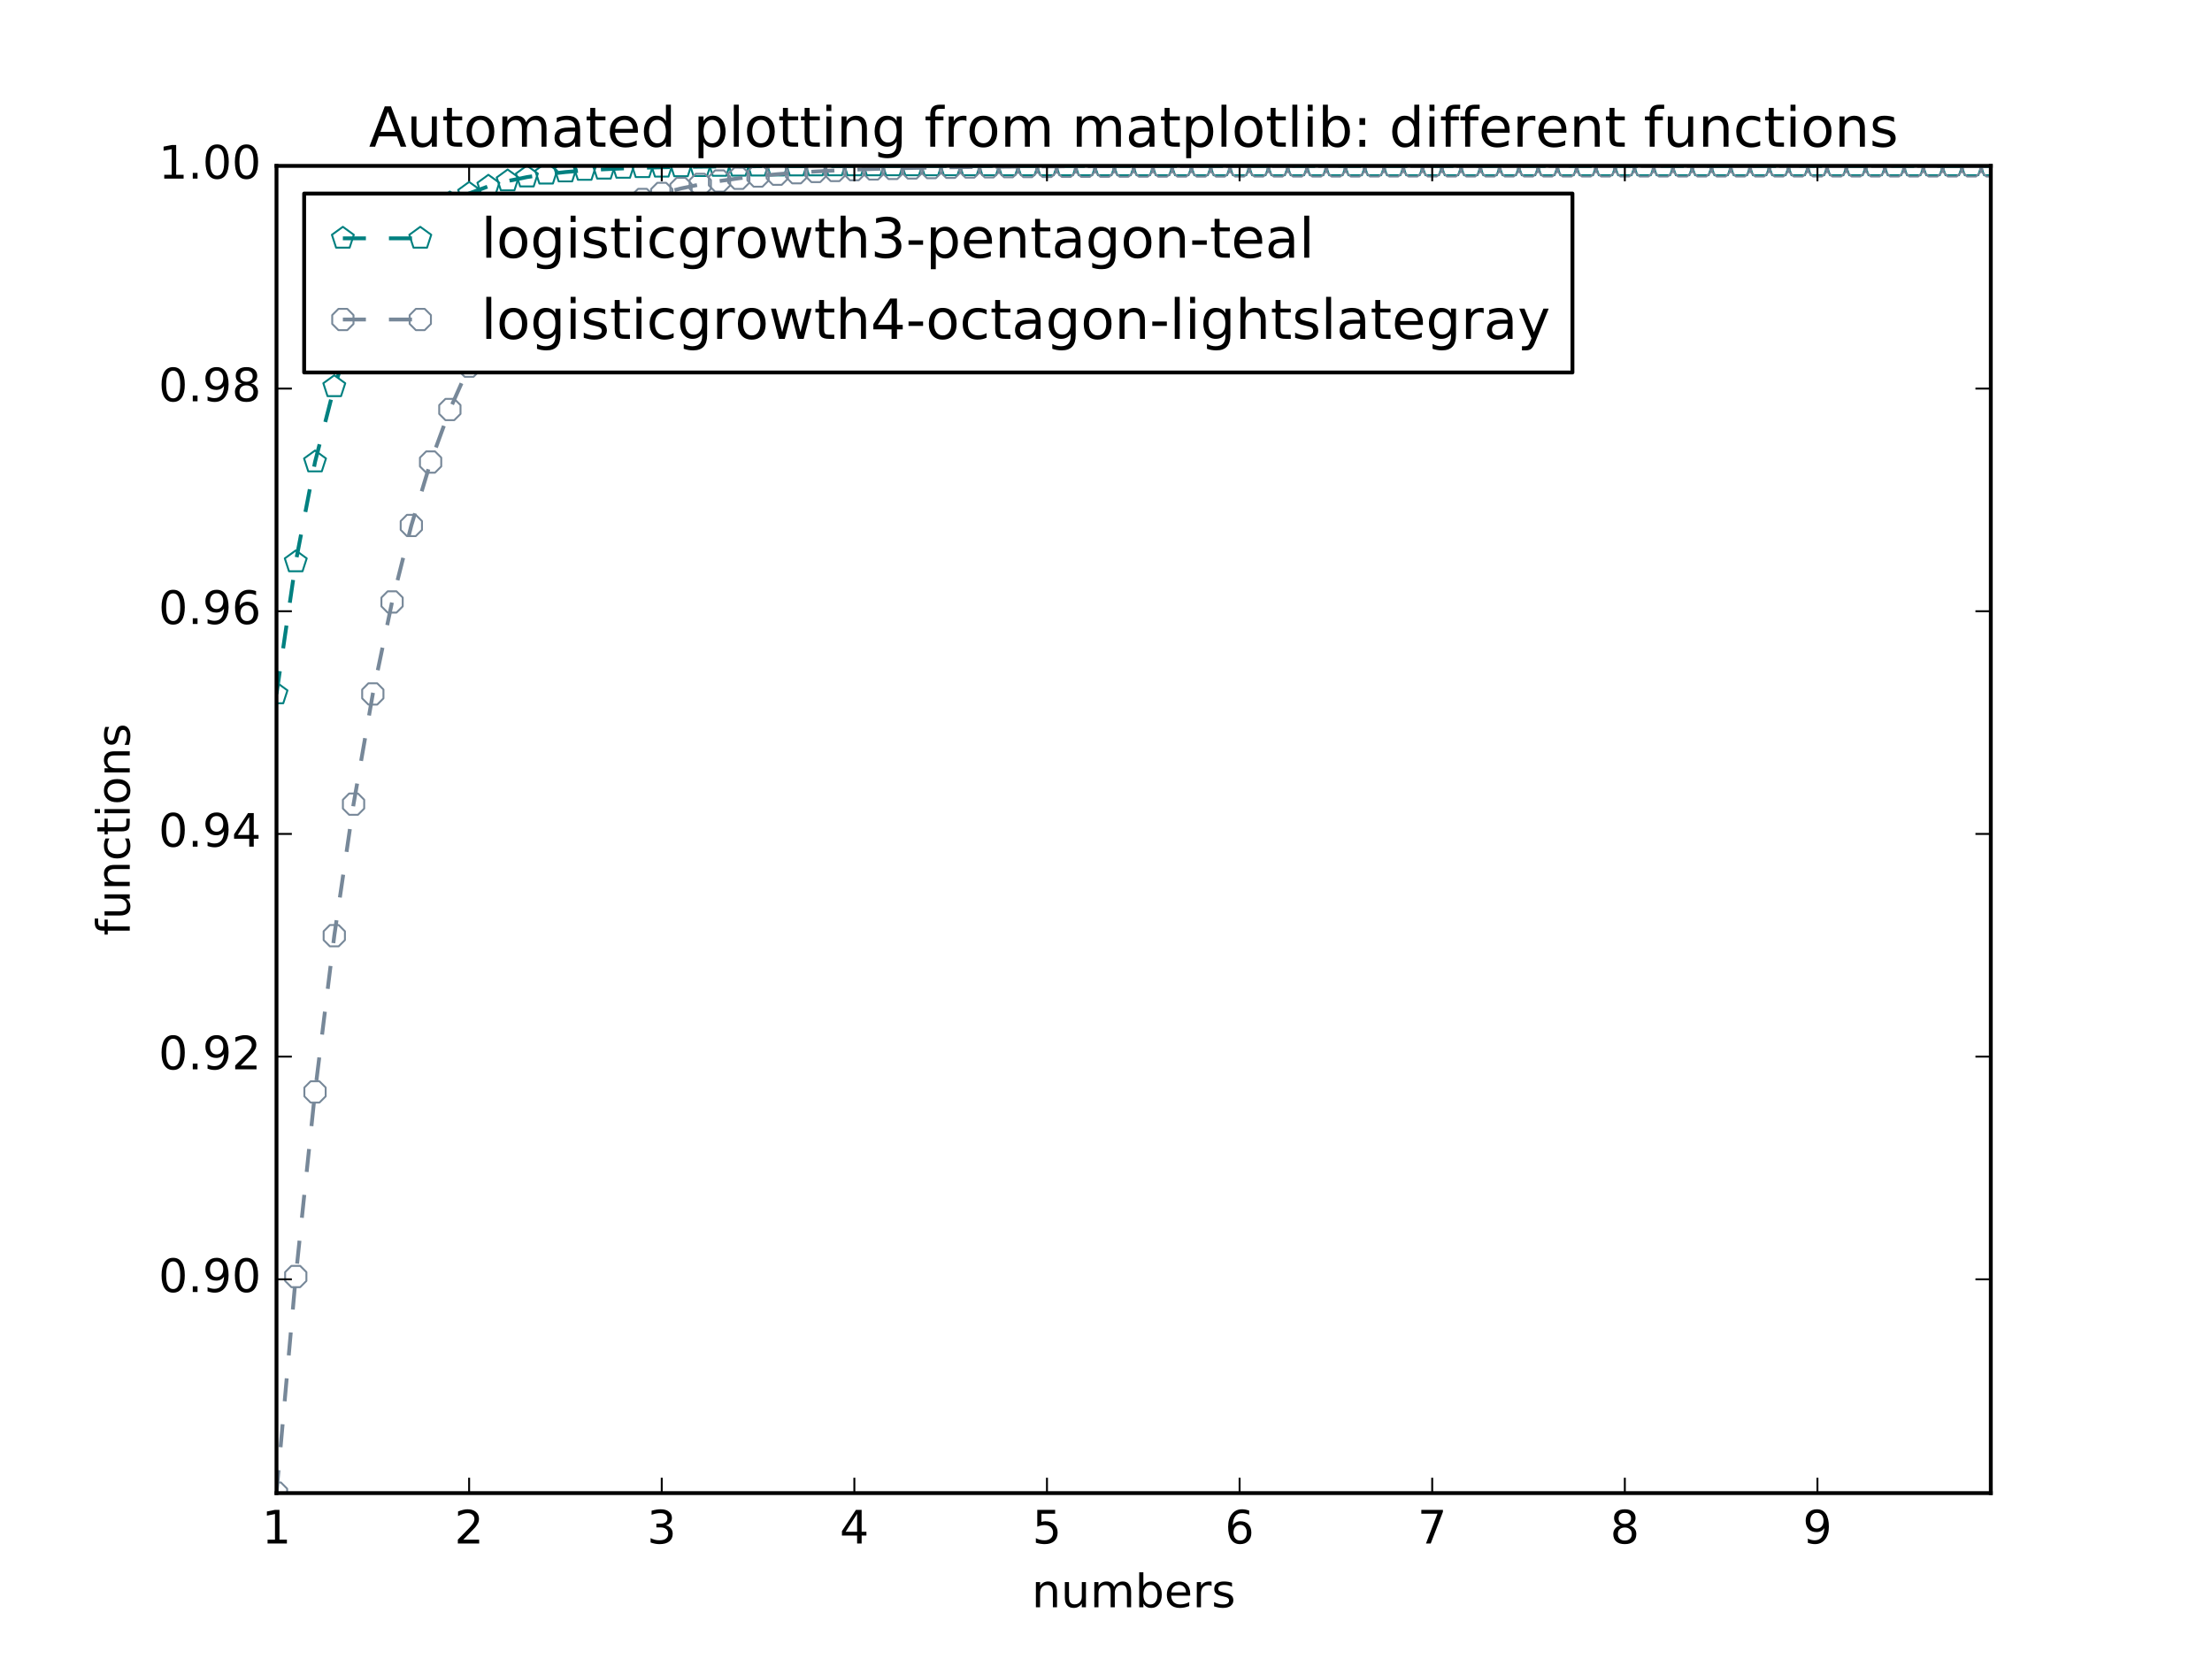 <?xml version="1.0" encoding="utf-8" standalone="no"?>
<!DOCTYPE svg PUBLIC "-//W3C//DTD SVG 1.1//EN"
  "http://www.w3.org/Graphics/SVG/1.1/DTD/svg11.dtd">
<!-- Created with matplotlib (http://matplotlib.org/) -->
<svg height="432pt" version="1.1" viewBox="0 0 576 432" width="576pt" xmlns="http://www.w3.org/2000/svg" xmlns:xlink="http://www.w3.org/1999/xlink">
 <defs>
  <style type="text/css">
*{stroke-linecap:butt;stroke-linejoin:round;stroke-miterlimit:100000;}
  </style>
 </defs>
 <g id="figure_1">
  <g id="patch_1">
   <path d="M 0 432 
L 576 432 
L 576 0 
L 0 0 
z
" style="fill:#ffffff;"/>
  </g>
  <g id="axes_1">
   <g id="patch_2">
    <path d="M 72 388.8 
L 518.4 388.8 
L 518.4 43.2 
L 72 43.2 
z
" style="fill:#ffffff;"/>
   </g>
   <g id="line2d_1">
    <path clip-path="url(#p22d441d035)" d="M 72 180.7 
L 77.016 146.33 
L 82.031 120.312 
L 87.047 100.722 
L 92.063 86.034 
L 97.079 75.054 
L 102.094 66.865 
L 107.11 60.769 
L 112.126 56.236 
L 117.142 52.868 
L 122.157 50.369 
L 127.173 48.514 
L 132.189 47.139 
L 137.204 46.119 
L 142.22 45.363 
L 147.236 44.803 
L 152.252 44.387 
L 157.267 44.08 
L 162.283 43.852 
L 167.299 43.683 
L 172.315 43.558 
L 177.33 43.465 
L 182.346 43.396 
L 187.362 43.345 
L 192.378 43.308 
L 197.393 43.28 
L 202.409 43.259 
L 207.425 43.244 
L 212.44 43.232 
L 217.456 43.224 
L 222.472 43.218 
L 227.488 43.213 
L 232.503 43.21 
L 237.519 43.207 
L 242.535 43.205 
L 247.551 43.204 
L 252.566 43.203 
L 257.582 43.202 
L 262.598 43.202 
L 267.613 43.201 
L 272.629 43.201 
L 277.645 43.201 
L 282.661 43.2 
L 287.676 43.2 
L 292.692 43.2 
L 297.708 43.2 
L 302.724 43.2 
L 307.739 43.2 
L 312.755 43.2 
L 317.771 43.2 
L 322.787 43.2 
L 327.802 43.2 
L 332.818 43.2 
L 337.834 43.2 
L 342.849 43.2 
L 347.865 43.2 
L 352.881 43.2 
L 357.897 43.2 
L 362.912 43.2 
L 367.928 43.2 
L 372.944 43.2 
L 377.96 43.2 
L 382.975 43.2 
L 387.991 43.2 
L 393.007 43.2 
L 398.022 43.2 
L 403.038 43.2 
L 408.054 43.2 
L 413.07 43.2 
L 418.085 43.2 
L 423.101 43.2 
L 428.117 43.2 
L 433.133 43.2 
L 438.148 43.2 
L 443.164 43.2 
L 448.18 43.2 
L 453.196 43.2 
L 458.211 43.2 
L 463.227 43.2 
L 468.243 43.2 
L 473.258 43.2 
L 478.274 43.2 
L 483.29 43.2 
L 488.306 43.2 
L 493.321 43.2 
L 498.337 43.2 
L 503.353 43.2 
L 508.369 43.2 
L 513.384 43.2 
L 518.4 43.2 
" style="fill:none;stroke:#008080;stroke-dasharray:6,6;stroke-dashoffset:0.0;"/>
    <defs>
     <path d="M 0 -3 
L -2.853 -0.927 
L -1.763 2.427 
L 1.763 2.427 
L 2.853 -0.927 
z
" id="ma3b37b6d8c" style="stroke:#008080;stroke-linejoin:miter;stroke-width:0.5;"/>
    </defs>
    <g clip-path="url(#p22d441d035)">
     <use style="fill:none;stroke:#008080;stroke-linejoin:miter;stroke-width:0.5;" x="72.0" xlink:href="#ma3b37b6d8c" y="180.7"/>
     <use style="fill:none;stroke:#008080;stroke-linejoin:miter;stroke-width:0.5;" x="77.016" xlink:href="#ma3b37b6d8c" y="146.33"/>
     <use style="fill:none;stroke:#008080;stroke-linejoin:miter;stroke-width:0.5;" x="82.031" xlink:href="#ma3b37b6d8c" y="120.312"/>
     <use style="fill:none;stroke:#008080;stroke-linejoin:miter;stroke-width:0.5;" x="87.047" xlink:href="#ma3b37b6d8c" y="100.722"/>
     <use style="fill:none;stroke:#008080;stroke-linejoin:miter;stroke-width:0.5;" x="92.063" xlink:href="#ma3b37b6d8c" y="86.034"/>
     <use style="fill:none;stroke:#008080;stroke-linejoin:miter;stroke-width:0.5;" x="97.079" xlink:href="#ma3b37b6d8c" y="75.054"/>
     <use style="fill:none;stroke:#008080;stroke-linejoin:miter;stroke-width:0.5;" x="102.094" xlink:href="#ma3b37b6d8c" y="66.865"/>
     <use style="fill:none;stroke:#008080;stroke-linejoin:miter;stroke-width:0.5;" x="107.11" xlink:href="#ma3b37b6d8c" y="60.769"/>
     <use style="fill:none;stroke:#008080;stroke-linejoin:miter;stroke-width:0.5;" x="112.126" xlink:href="#ma3b37b6d8c" y="56.236"/>
     <use style="fill:none;stroke:#008080;stroke-linejoin:miter;stroke-width:0.5;" x="117.142" xlink:href="#ma3b37b6d8c" y="52.868"/>
     <use style="fill:none;stroke:#008080;stroke-linejoin:miter;stroke-width:0.5;" x="122.157" xlink:href="#ma3b37b6d8c" y="50.369"/>
     <use style="fill:none;stroke:#008080;stroke-linejoin:miter;stroke-width:0.5;" x="127.173" xlink:href="#ma3b37b6d8c" y="48.514"/>
     <use style="fill:none;stroke:#008080;stroke-linejoin:miter;stroke-width:0.5;" x="132.189" xlink:href="#ma3b37b6d8c" y="47.139"/>
     <use style="fill:none;stroke:#008080;stroke-linejoin:miter;stroke-width:0.5;" x="137.204" xlink:href="#ma3b37b6d8c" y="46.119"/>
     <use style="fill:none;stroke:#008080;stroke-linejoin:miter;stroke-width:0.5;" x="142.22" xlink:href="#ma3b37b6d8c" y="45.363"/>
     <use style="fill:none;stroke:#008080;stroke-linejoin:miter;stroke-width:0.5;" x="147.236" xlink:href="#ma3b37b6d8c" y="44.803"/>
     <use style="fill:none;stroke:#008080;stroke-linejoin:miter;stroke-width:0.5;" x="152.252" xlink:href="#ma3b37b6d8c" y="44.387"/>
     <use style="fill:none;stroke:#008080;stroke-linejoin:miter;stroke-width:0.5;" x="157.267" xlink:href="#ma3b37b6d8c" y="44.08"/>
     <use style="fill:none;stroke:#008080;stroke-linejoin:miter;stroke-width:0.5;" x="162.283" xlink:href="#ma3b37b6d8c" y="43.852"/>
     <use style="fill:none;stroke:#008080;stroke-linejoin:miter;stroke-width:0.5;" x="167.299" xlink:href="#ma3b37b6d8c" y="43.683"/>
     <use style="fill:none;stroke:#008080;stroke-linejoin:miter;stroke-width:0.5;" x="172.315" xlink:href="#ma3b37b6d8c" y="43.558"/>
     <use style="fill:none;stroke:#008080;stroke-linejoin:miter;stroke-width:0.5;" x="177.33" xlink:href="#ma3b37b6d8c" y="43.465"/>
     <use style="fill:none;stroke:#008080;stroke-linejoin:miter;stroke-width:0.5;" x="182.346" xlink:href="#ma3b37b6d8c" y="43.396"/>
     <use style="fill:none;stroke:#008080;stroke-linejoin:miter;stroke-width:0.5;" x="187.362" xlink:href="#ma3b37b6d8c" y="43.345"/>
     <use style="fill:none;stroke:#008080;stroke-linejoin:miter;stroke-width:0.5;" x="192.378" xlink:href="#ma3b37b6d8c" y="43.308"/>
     <use style="fill:none;stroke:#008080;stroke-linejoin:miter;stroke-width:0.5;" x="197.393" xlink:href="#ma3b37b6d8c" y="43.28"/>
     <use style="fill:none;stroke:#008080;stroke-linejoin:miter;stroke-width:0.5;" x="202.409" xlink:href="#ma3b37b6d8c" y="43.259"/>
     <use style="fill:none;stroke:#008080;stroke-linejoin:miter;stroke-width:0.5;" x="207.425" xlink:href="#ma3b37b6d8c" y="43.244"/>
     <use style="fill:none;stroke:#008080;stroke-linejoin:miter;stroke-width:0.5;" x="212.44" xlink:href="#ma3b37b6d8c" y="43.232"/>
     <use style="fill:none;stroke:#008080;stroke-linejoin:miter;stroke-width:0.5;" x="217.456" xlink:href="#ma3b37b6d8c" y="43.224"/>
     <use style="fill:none;stroke:#008080;stroke-linejoin:miter;stroke-width:0.5;" x="222.472" xlink:href="#ma3b37b6d8c" y="43.218"/>
     <use style="fill:none;stroke:#008080;stroke-linejoin:miter;stroke-width:0.5;" x="227.488" xlink:href="#ma3b37b6d8c" y="43.213"/>
     <use style="fill:none;stroke:#008080;stroke-linejoin:miter;stroke-width:0.5;" x="232.503" xlink:href="#ma3b37b6d8c" y="43.21"/>
     <use style="fill:none;stroke:#008080;stroke-linejoin:miter;stroke-width:0.5;" x="237.519" xlink:href="#ma3b37b6d8c" y="43.207"/>
     <use style="fill:none;stroke:#008080;stroke-linejoin:miter;stroke-width:0.5;" x="242.535" xlink:href="#ma3b37b6d8c" y="43.205"/>
     <use style="fill:none;stroke:#008080;stroke-linejoin:miter;stroke-width:0.5;" x="247.551" xlink:href="#ma3b37b6d8c" y="43.204"/>
     <use style="fill:none;stroke:#008080;stroke-linejoin:miter;stroke-width:0.5;" x="252.566" xlink:href="#ma3b37b6d8c" y="43.203"/>
     <use style="fill:none;stroke:#008080;stroke-linejoin:miter;stroke-width:0.5;" x="257.582" xlink:href="#ma3b37b6d8c" y="43.202"/>
     <use style="fill:none;stroke:#008080;stroke-linejoin:miter;stroke-width:0.5;" x="262.598" xlink:href="#ma3b37b6d8c" y="43.202"/>
     <use style="fill:none;stroke:#008080;stroke-linejoin:miter;stroke-width:0.5;" x="267.613" xlink:href="#ma3b37b6d8c" y="43.201"/>
     <use style="fill:none;stroke:#008080;stroke-linejoin:miter;stroke-width:0.5;" x="272.629" xlink:href="#ma3b37b6d8c" y="43.201"/>
     <use style="fill:none;stroke:#008080;stroke-linejoin:miter;stroke-width:0.5;" x="277.645" xlink:href="#ma3b37b6d8c" y="43.201"/>
     <use style="fill:none;stroke:#008080;stroke-linejoin:miter;stroke-width:0.5;" x="282.661" xlink:href="#ma3b37b6d8c" y="43.2"/>
     <use style="fill:none;stroke:#008080;stroke-linejoin:miter;stroke-width:0.5;" x="287.676" xlink:href="#ma3b37b6d8c" y="43.2"/>
     <use style="fill:none;stroke:#008080;stroke-linejoin:miter;stroke-width:0.5;" x="292.692" xlink:href="#ma3b37b6d8c" y="43.2"/>
     <use style="fill:none;stroke:#008080;stroke-linejoin:miter;stroke-width:0.5;" x="297.708" xlink:href="#ma3b37b6d8c" y="43.2"/>
     <use style="fill:none;stroke:#008080;stroke-linejoin:miter;stroke-width:0.5;" x="302.724" xlink:href="#ma3b37b6d8c" y="43.2"/>
     <use style="fill:none;stroke:#008080;stroke-linejoin:miter;stroke-width:0.5;" x="307.739" xlink:href="#ma3b37b6d8c" y="43.2"/>
     <use style="fill:none;stroke:#008080;stroke-linejoin:miter;stroke-width:0.5;" x="312.755" xlink:href="#ma3b37b6d8c" y="43.2"/>
     <use style="fill:none;stroke:#008080;stroke-linejoin:miter;stroke-width:0.5;" x="317.771" xlink:href="#ma3b37b6d8c" y="43.2"/>
     <use style="fill:none;stroke:#008080;stroke-linejoin:miter;stroke-width:0.5;" x="322.787" xlink:href="#ma3b37b6d8c" y="43.2"/>
     <use style="fill:none;stroke:#008080;stroke-linejoin:miter;stroke-width:0.5;" x="327.802" xlink:href="#ma3b37b6d8c" y="43.2"/>
     <use style="fill:none;stroke:#008080;stroke-linejoin:miter;stroke-width:0.5;" x="332.818" xlink:href="#ma3b37b6d8c" y="43.2"/>
     <use style="fill:none;stroke:#008080;stroke-linejoin:miter;stroke-width:0.5;" x="337.834" xlink:href="#ma3b37b6d8c" y="43.2"/>
     <use style="fill:none;stroke:#008080;stroke-linejoin:miter;stroke-width:0.5;" x="342.849" xlink:href="#ma3b37b6d8c" y="43.2"/>
     <use style="fill:none;stroke:#008080;stroke-linejoin:miter;stroke-width:0.5;" x="347.865" xlink:href="#ma3b37b6d8c" y="43.2"/>
     <use style="fill:none;stroke:#008080;stroke-linejoin:miter;stroke-width:0.5;" x="352.881" xlink:href="#ma3b37b6d8c" y="43.2"/>
     <use style="fill:none;stroke:#008080;stroke-linejoin:miter;stroke-width:0.5;" x="357.897" xlink:href="#ma3b37b6d8c" y="43.2"/>
     <use style="fill:none;stroke:#008080;stroke-linejoin:miter;stroke-width:0.5;" x="362.912" xlink:href="#ma3b37b6d8c" y="43.2"/>
     <use style="fill:none;stroke:#008080;stroke-linejoin:miter;stroke-width:0.5;" x="367.928" xlink:href="#ma3b37b6d8c" y="43.2"/>
     <use style="fill:none;stroke:#008080;stroke-linejoin:miter;stroke-width:0.5;" x="372.944" xlink:href="#ma3b37b6d8c" y="43.2"/>
     <use style="fill:none;stroke:#008080;stroke-linejoin:miter;stroke-width:0.5;" x="377.96" xlink:href="#ma3b37b6d8c" y="43.2"/>
     <use style="fill:none;stroke:#008080;stroke-linejoin:miter;stroke-width:0.5;" x="382.975" xlink:href="#ma3b37b6d8c" y="43.2"/>
     <use style="fill:none;stroke:#008080;stroke-linejoin:miter;stroke-width:0.5;" x="387.991" xlink:href="#ma3b37b6d8c" y="43.2"/>
     <use style="fill:none;stroke:#008080;stroke-linejoin:miter;stroke-width:0.5;" x="393.007" xlink:href="#ma3b37b6d8c" y="43.2"/>
     <use style="fill:none;stroke:#008080;stroke-linejoin:miter;stroke-width:0.5;" x="398.022" xlink:href="#ma3b37b6d8c" y="43.2"/>
     <use style="fill:none;stroke:#008080;stroke-linejoin:miter;stroke-width:0.5;" x="403.038" xlink:href="#ma3b37b6d8c" y="43.2"/>
     <use style="fill:none;stroke:#008080;stroke-linejoin:miter;stroke-width:0.5;" x="408.054" xlink:href="#ma3b37b6d8c" y="43.2"/>
     <use style="fill:none;stroke:#008080;stroke-linejoin:miter;stroke-width:0.5;" x="413.07" xlink:href="#ma3b37b6d8c" y="43.2"/>
     <use style="fill:none;stroke:#008080;stroke-linejoin:miter;stroke-width:0.5;" x="418.085" xlink:href="#ma3b37b6d8c" y="43.2"/>
     <use style="fill:none;stroke:#008080;stroke-linejoin:miter;stroke-width:0.5;" x="423.101" xlink:href="#ma3b37b6d8c" y="43.2"/>
     <use style="fill:none;stroke:#008080;stroke-linejoin:miter;stroke-width:0.5;" x="428.117" xlink:href="#ma3b37b6d8c" y="43.2"/>
     <use style="fill:none;stroke:#008080;stroke-linejoin:miter;stroke-width:0.5;" x="433.133" xlink:href="#ma3b37b6d8c" y="43.2"/>
     <use style="fill:none;stroke:#008080;stroke-linejoin:miter;stroke-width:0.5;" x="438.148" xlink:href="#ma3b37b6d8c" y="43.2"/>
     <use style="fill:none;stroke:#008080;stroke-linejoin:miter;stroke-width:0.5;" x="443.164" xlink:href="#ma3b37b6d8c" y="43.2"/>
     <use style="fill:none;stroke:#008080;stroke-linejoin:miter;stroke-width:0.5;" x="448.18" xlink:href="#ma3b37b6d8c" y="43.2"/>
     <use style="fill:none;stroke:#008080;stroke-linejoin:miter;stroke-width:0.5;" x="453.196" xlink:href="#ma3b37b6d8c" y="43.2"/>
     <use style="fill:none;stroke:#008080;stroke-linejoin:miter;stroke-width:0.5;" x="458.211" xlink:href="#ma3b37b6d8c" y="43.2"/>
     <use style="fill:none;stroke:#008080;stroke-linejoin:miter;stroke-width:0.5;" x="463.227" xlink:href="#ma3b37b6d8c" y="43.2"/>
     <use style="fill:none;stroke:#008080;stroke-linejoin:miter;stroke-width:0.5;" x="468.243" xlink:href="#ma3b37b6d8c" y="43.2"/>
     <use style="fill:none;stroke:#008080;stroke-linejoin:miter;stroke-width:0.5;" x="473.258" xlink:href="#ma3b37b6d8c" y="43.2"/>
     <use style="fill:none;stroke:#008080;stroke-linejoin:miter;stroke-width:0.5;" x="478.274" xlink:href="#ma3b37b6d8c" y="43.2"/>
     <use style="fill:none;stroke:#008080;stroke-linejoin:miter;stroke-width:0.5;" x="483.29" xlink:href="#ma3b37b6d8c" y="43.2"/>
     <use style="fill:none;stroke:#008080;stroke-linejoin:miter;stroke-width:0.5;" x="488.306" xlink:href="#ma3b37b6d8c" y="43.2"/>
     <use style="fill:none;stroke:#008080;stroke-linejoin:miter;stroke-width:0.5;" x="493.321" xlink:href="#ma3b37b6d8c" y="43.2"/>
     <use style="fill:none;stroke:#008080;stroke-linejoin:miter;stroke-width:0.5;" x="498.337" xlink:href="#ma3b37b6d8c" y="43.2"/>
     <use style="fill:none;stroke:#008080;stroke-linejoin:miter;stroke-width:0.5;" x="503.353" xlink:href="#ma3b37b6d8c" y="43.2"/>
     <use style="fill:none;stroke:#008080;stroke-linejoin:miter;stroke-width:0.5;" x="508.369" xlink:href="#ma3b37b6d8c" y="43.2"/>
     <use style="fill:none;stroke:#008080;stroke-linejoin:miter;stroke-width:0.5;" x="513.384" xlink:href="#ma3b37b6d8c" y="43.2"/>
     <use style="fill:none;stroke:#008080;stroke-linejoin:miter;stroke-width:0.5;" x="518.4" xlink:href="#ma3b37b6d8c" y="43.2"/>
    </g>
   </g>
   <g id="line2d_2">
    <path clip-path="url(#p22d441d035)" d="M 72 388.8 
L 77.016 332.402 
L 82.031 284.339 
L 87.047 243.65 
L 92.063 209.398 
L 97.079 180.7 
L 102.094 156.752 
L 107.11 136.833 
L 112.126 120.312 
L 117.142 106.639 
L 122.157 95.347 
L 127.173 86.034 
L 132.189 78.363 
L 137.204 72.053 
L 142.22 66.865 
L 147.236 62.604 
L 152.252 59.106 
L 157.267 56.236 
L 162.283 53.882 
L 167.299 51.951 
L 172.315 50.369 
L 177.33 49.072 
L 182.346 48.009 
L 187.362 47.139 
L 192.378 46.426 
L 197.393 45.841 
L 202.409 45.363 
L 207.425 44.971 
L 212.44 44.65 
L 217.456 44.387 
L 222.472 44.172 
L 227.488 43.996 
L 232.503 43.852 
L 237.519 43.734 
L 242.535 43.637 
L 247.551 43.558 
L 252.566 43.493 
L 257.582 43.44 
L 262.598 43.396 
L 267.613 43.361 
L 272.629 43.332 
L 277.645 43.308 
L 282.661 43.288 
L 287.676 43.272 
L 292.692 43.259 
L 297.708 43.248 
L 302.724 43.24 
L 307.739 43.232 
L 312.755 43.227 
L 317.771 43.222 
L 322.787 43.218 
L 327.802 43.215 
L 332.818 43.212 
L 337.834 43.21 
L 342.849 43.208 
L 347.865 43.207 
L 352.881 43.205 
L 357.897 43.204 
L 362.912 43.204 
L 367.928 43.203 
L 372.944 43.202 
L 377.96 43.202 
L 382.975 43.202 
L 387.991 43.201 
L 393.007 43.201 
L 398.022 43.201 
L 403.038 43.201 
L 408.054 43.201 
L 413.07 43.2 
L 418.085 43.2 
L 423.101 43.2 
L 428.117 43.2 
L 433.133 43.2 
L 438.148 43.2 
L 443.164 43.2 
L 448.18 43.2 
L 453.196 43.2 
L 458.211 43.2 
L 463.227 43.2 
L 468.243 43.2 
L 473.258 43.2 
L 478.274 43.2 
L 483.29 43.2 
L 488.306 43.2 
L 493.321 43.2 
L 498.337 43.2 
L 503.353 43.2 
L 508.369 43.2 
L 513.384 43.2 
L 518.4 43.2 
" style="fill:none;stroke:#778899;stroke-dasharray:6,6;stroke-dashoffset:0.0;"/>
    <defs>
     <path d="M -1.148 -2.772 
L -2.772 -1.148 
L -2.772 1.148 
L -1.148 2.772 
L 1.148 2.772 
L 2.772 1.148 
L 2.772 -1.148 
L 1.148 -2.772 
z
" id="ma725f4eaba" style="stroke:#778899;stroke-linejoin:miter;stroke-width:0.5;"/>
    </defs>
    <g clip-path="url(#p22d441d035)">
     <use style="fill:none;stroke:#778899;stroke-linejoin:miter;stroke-width:0.5;" x="72.0" xlink:href="#ma725f4eaba" y="388.8"/>
     <use style="fill:none;stroke:#778899;stroke-linejoin:miter;stroke-width:0.5;" x="77.016" xlink:href="#ma725f4eaba" y="332.402"/>
     <use style="fill:none;stroke:#778899;stroke-linejoin:miter;stroke-width:0.5;" x="82.031" xlink:href="#ma725f4eaba" y="284.339"/>
     <use style="fill:none;stroke:#778899;stroke-linejoin:miter;stroke-width:0.5;" x="87.047" xlink:href="#ma725f4eaba" y="243.65"/>
     <use style="fill:none;stroke:#778899;stroke-linejoin:miter;stroke-width:0.5;" x="92.063" xlink:href="#ma725f4eaba" y="209.398"/>
     <use style="fill:none;stroke:#778899;stroke-linejoin:miter;stroke-width:0.5;" x="97.079" xlink:href="#ma725f4eaba" y="180.7"/>
     <use style="fill:none;stroke:#778899;stroke-linejoin:miter;stroke-width:0.5;" x="102.094" xlink:href="#ma725f4eaba" y="156.752"/>
     <use style="fill:none;stroke:#778899;stroke-linejoin:miter;stroke-width:0.5;" x="107.11" xlink:href="#ma725f4eaba" y="136.833"/>
     <use style="fill:none;stroke:#778899;stroke-linejoin:miter;stroke-width:0.5;" x="112.126" xlink:href="#ma725f4eaba" y="120.312"/>
     <use style="fill:none;stroke:#778899;stroke-linejoin:miter;stroke-width:0.5;" x="117.142" xlink:href="#ma725f4eaba" y="106.639"/>
     <use style="fill:none;stroke:#778899;stroke-linejoin:miter;stroke-width:0.5;" x="122.157" xlink:href="#ma725f4eaba" y="95.347"/>
     <use style="fill:none;stroke:#778899;stroke-linejoin:miter;stroke-width:0.5;" x="127.173" xlink:href="#ma725f4eaba" y="86.034"/>
     <use style="fill:none;stroke:#778899;stroke-linejoin:miter;stroke-width:0.5;" x="132.189" xlink:href="#ma725f4eaba" y="78.363"/>
     <use style="fill:none;stroke:#778899;stroke-linejoin:miter;stroke-width:0.5;" x="137.204" xlink:href="#ma725f4eaba" y="72.053"/>
     <use style="fill:none;stroke:#778899;stroke-linejoin:miter;stroke-width:0.5;" x="142.22" xlink:href="#ma725f4eaba" y="66.865"/>
     <use style="fill:none;stroke:#778899;stroke-linejoin:miter;stroke-width:0.5;" x="147.236" xlink:href="#ma725f4eaba" y="62.604"/>
     <use style="fill:none;stroke:#778899;stroke-linejoin:miter;stroke-width:0.5;" x="152.252" xlink:href="#ma725f4eaba" y="59.106"/>
     <use style="fill:none;stroke:#778899;stroke-linejoin:miter;stroke-width:0.5;" x="157.267" xlink:href="#ma725f4eaba" y="56.236"/>
     <use style="fill:none;stroke:#778899;stroke-linejoin:miter;stroke-width:0.5;" x="162.283" xlink:href="#ma725f4eaba" y="53.882"/>
     <use style="fill:none;stroke:#778899;stroke-linejoin:miter;stroke-width:0.5;" x="167.299" xlink:href="#ma725f4eaba" y="51.951"/>
     <use style="fill:none;stroke:#778899;stroke-linejoin:miter;stroke-width:0.5;" x="172.315" xlink:href="#ma725f4eaba" y="50.369"/>
     <use style="fill:none;stroke:#778899;stroke-linejoin:miter;stroke-width:0.5;" x="177.33" xlink:href="#ma725f4eaba" y="49.072"/>
     <use style="fill:none;stroke:#778899;stroke-linejoin:miter;stroke-width:0.5;" x="182.346" xlink:href="#ma725f4eaba" y="48.009"/>
     <use style="fill:none;stroke:#778899;stroke-linejoin:miter;stroke-width:0.5;" x="187.362" xlink:href="#ma725f4eaba" y="47.139"/>
     <use style="fill:none;stroke:#778899;stroke-linejoin:miter;stroke-width:0.5;" x="192.378" xlink:href="#ma725f4eaba" y="46.426"/>
     <use style="fill:none;stroke:#778899;stroke-linejoin:miter;stroke-width:0.5;" x="197.393" xlink:href="#ma725f4eaba" y="45.841"/>
     <use style="fill:none;stroke:#778899;stroke-linejoin:miter;stroke-width:0.5;" x="202.409" xlink:href="#ma725f4eaba" y="45.363"/>
     <use style="fill:none;stroke:#778899;stroke-linejoin:miter;stroke-width:0.5;" x="207.425" xlink:href="#ma725f4eaba" y="44.971"/>
     <use style="fill:none;stroke:#778899;stroke-linejoin:miter;stroke-width:0.5;" x="212.44" xlink:href="#ma725f4eaba" y="44.65"/>
     <use style="fill:none;stroke:#778899;stroke-linejoin:miter;stroke-width:0.5;" x="217.456" xlink:href="#ma725f4eaba" y="44.387"/>
     <use style="fill:none;stroke:#778899;stroke-linejoin:miter;stroke-width:0.5;" x="222.472" xlink:href="#ma725f4eaba" y="44.172"/>
     <use style="fill:none;stroke:#778899;stroke-linejoin:miter;stroke-width:0.5;" x="227.488" xlink:href="#ma725f4eaba" y="43.996"/>
     <use style="fill:none;stroke:#778899;stroke-linejoin:miter;stroke-width:0.5;" x="232.503" xlink:href="#ma725f4eaba" y="43.852"/>
     <use style="fill:none;stroke:#778899;stroke-linejoin:miter;stroke-width:0.5;" x="237.519" xlink:href="#ma725f4eaba" y="43.734"/>
     <use style="fill:none;stroke:#778899;stroke-linejoin:miter;stroke-width:0.5;" x="242.535" xlink:href="#ma725f4eaba" y="43.637"/>
     <use style="fill:none;stroke:#778899;stroke-linejoin:miter;stroke-width:0.5;" x="247.551" xlink:href="#ma725f4eaba" y="43.558"/>
     <use style="fill:none;stroke:#778899;stroke-linejoin:miter;stroke-width:0.5;" x="252.566" xlink:href="#ma725f4eaba" y="43.493"/>
     <use style="fill:none;stroke:#778899;stroke-linejoin:miter;stroke-width:0.5;" x="257.582" xlink:href="#ma725f4eaba" y="43.44"/>
     <use style="fill:none;stroke:#778899;stroke-linejoin:miter;stroke-width:0.5;" x="262.598" xlink:href="#ma725f4eaba" y="43.396"/>
     <use style="fill:none;stroke:#778899;stroke-linejoin:miter;stroke-width:0.5;" x="267.613" xlink:href="#ma725f4eaba" y="43.361"/>
     <use style="fill:none;stroke:#778899;stroke-linejoin:miter;stroke-width:0.5;" x="272.629" xlink:href="#ma725f4eaba" y="43.332"/>
     <use style="fill:none;stroke:#778899;stroke-linejoin:miter;stroke-width:0.5;" x="277.645" xlink:href="#ma725f4eaba" y="43.308"/>
     <use style="fill:none;stroke:#778899;stroke-linejoin:miter;stroke-width:0.5;" x="282.661" xlink:href="#ma725f4eaba" y="43.288"/>
     <use style="fill:none;stroke:#778899;stroke-linejoin:miter;stroke-width:0.5;" x="287.676" xlink:href="#ma725f4eaba" y="43.272"/>
     <use style="fill:none;stroke:#778899;stroke-linejoin:miter;stroke-width:0.5;" x="292.692" xlink:href="#ma725f4eaba" y="43.259"/>
     <use style="fill:none;stroke:#778899;stroke-linejoin:miter;stroke-width:0.5;" x="297.708" xlink:href="#ma725f4eaba" y="43.248"/>
     <use style="fill:none;stroke:#778899;stroke-linejoin:miter;stroke-width:0.5;" x="302.724" xlink:href="#ma725f4eaba" y="43.24"/>
     <use style="fill:none;stroke:#778899;stroke-linejoin:miter;stroke-width:0.5;" x="307.739" xlink:href="#ma725f4eaba" y="43.232"/>
     <use style="fill:none;stroke:#778899;stroke-linejoin:miter;stroke-width:0.5;" x="312.755" xlink:href="#ma725f4eaba" y="43.227"/>
     <use style="fill:none;stroke:#778899;stroke-linejoin:miter;stroke-width:0.5;" x="317.771" xlink:href="#ma725f4eaba" y="43.222"/>
     <use style="fill:none;stroke:#778899;stroke-linejoin:miter;stroke-width:0.5;" x="322.787" xlink:href="#ma725f4eaba" y="43.218"/>
     <use style="fill:none;stroke:#778899;stroke-linejoin:miter;stroke-width:0.5;" x="327.802" xlink:href="#ma725f4eaba" y="43.215"/>
     <use style="fill:none;stroke:#778899;stroke-linejoin:miter;stroke-width:0.5;" x="332.818" xlink:href="#ma725f4eaba" y="43.212"/>
     <use style="fill:none;stroke:#778899;stroke-linejoin:miter;stroke-width:0.5;" x="337.834" xlink:href="#ma725f4eaba" y="43.21"/>
     <use style="fill:none;stroke:#778899;stroke-linejoin:miter;stroke-width:0.5;" x="342.849" xlink:href="#ma725f4eaba" y="43.208"/>
     <use style="fill:none;stroke:#778899;stroke-linejoin:miter;stroke-width:0.5;" x="347.865" xlink:href="#ma725f4eaba" y="43.207"/>
     <use style="fill:none;stroke:#778899;stroke-linejoin:miter;stroke-width:0.5;" x="352.881" xlink:href="#ma725f4eaba" y="43.205"/>
     <use style="fill:none;stroke:#778899;stroke-linejoin:miter;stroke-width:0.5;" x="357.897" xlink:href="#ma725f4eaba" y="43.204"/>
     <use style="fill:none;stroke:#778899;stroke-linejoin:miter;stroke-width:0.5;" x="362.912" xlink:href="#ma725f4eaba" y="43.204"/>
     <use style="fill:none;stroke:#778899;stroke-linejoin:miter;stroke-width:0.5;" x="367.928" xlink:href="#ma725f4eaba" y="43.203"/>
     <use style="fill:none;stroke:#778899;stroke-linejoin:miter;stroke-width:0.5;" x="372.944" xlink:href="#ma725f4eaba" y="43.202"/>
     <use style="fill:none;stroke:#778899;stroke-linejoin:miter;stroke-width:0.5;" x="377.96" xlink:href="#ma725f4eaba" y="43.202"/>
     <use style="fill:none;stroke:#778899;stroke-linejoin:miter;stroke-width:0.5;" x="382.975" xlink:href="#ma725f4eaba" y="43.202"/>
     <use style="fill:none;stroke:#778899;stroke-linejoin:miter;stroke-width:0.5;" x="387.991" xlink:href="#ma725f4eaba" y="43.201"/>
     <use style="fill:none;stroke:#778899;stroke-linejoin:miter;stroke-width:0.5;" x="393.007" xlink:href="#ma725f4eaba" y="43.201"/>
     <use style="fill:none;stroke:#778899;stroke-linejoin:miter;stroke-width:0.5;" x="398.022" xlink:href="#ma725f4eaba" y="43.201"/>
     <use style="fill:none;stroke:#778899;stroke-linejoin:miter;stroke-width:0.5;" x="403.038" xlink:href="#ma725f4eaba" y="43.201"/>
     <use style="fill:none;stroke:#778899;stroke-linejoin:miter;stroke-width:0.5;" x="408.054" xlink:href="#ma725f4eaba" y="43.201"/>
     <use style="fill:none;stroke:#778899;stroke-linejoin:miter;stroke-width:0.5;" x="413.07" xlink:href="#ma725f4eaba" y="43.2"/>
     <use style="fill:none;stroke:#778899;stroke-linejoin:miter;stroke-width:0.5;" x="418.085" xlink:href="#ma725f4eaba" y="43.2"/>
     <use style="fill:none;stroke:#778899;stroke-linejoin:miter;stroke-width:0.5;" x="423.101" xlink:href="#ma725f4eaba" y="43.2"/>
     <use style="fill:none;stroke:#778899;stroke-linejoin:miter;stroke-width:0.5;" x="428.117" xlink:href="#ma725f4eaba" y="43.2"/>
     <use style="fill:none;stroke:#778899;stroke-linejoin:miter;stroke-width:0.5;" x="433.133" xlink:href="#ma725f4eaba" y="43.2"/>
     <use style="fill:none;stroke:#778899;stroke-linejoin:miter;stroke-width:0.5;" x="438.148" xlink:href="#ma725f4eaba" y="43.2"/>
     <use style="fill:none;stroke:#778899;stroke-linejoin:miter;stroke-width:0.5;" x="443.164" xlink:href="#ma725f4eaba" y="43.2"/>
     <use style="fill:none;stroke:#778899;stroke-linejoin:miter;stroke-width:0.5;" x="448.18" xlink:href="#ma725f4eaba" y="43.2"/>
     <use style="fill:none;stroke:#778899;stroke-linejoin:miter;stroke-width:0.5;" x="453.196" xlink:href="#ma725f4eaba" y="43.2"/>
     <use style="fill:none;stroke:#778899;stroke-linejoin:miter;stroke-width:0.5;" x="458.211" xlink:href="#ma725f4eaba" y="43.2"/>
     <use style="fill:none;stroke:#778899;stroke-linejoin:miter;stroke-width:0.5;" x="463.227" xlink:href="#ma725f4eaba" y="43.2"/>
     <use style="fill:none;stroke:#778899;stroke-linejoin:miter;stroke-width:0.5;" x="468.243" xlink:href="#ma725f4eaba" y="43.2"/>
     <use style="fill:none;stroke:#778899;stroke-linejoin:miter;stroke-width:0.5;" x="473.258" xlink:href="#ma725f4eaba" y="43.2"/>
     <use style="fill:none;stroke:#778899;stroke-linejoin:miter;stroke-width:0.5;" x="478.274" xlink:href="#ma725f4eaba" y="43.2"/>
     <use style="fill:none;stroke:#778899;stroke-linejoin:miter;stroke-width:0.5;" x="483.29" xlink:href="#ma725f4eaba" y="43.2"/>
     <use style="fill:none;stroke:#778899;stroke-linejoin:miter;stroke-width:0.5;" x="488.306" xlink:href="#ma725f4eaba" y="43.2"/>
     <use style="fill:none;stroke:#778899;stroke-linejoin:miter;stroke-width:0.5;" x="493.321" xlink:href="#ma725f4eaba" y="43.2"/>
     <use style="fill:none;stroke:#778899;stroke-linejoin:miter;stroke-width:0.5;" x="498.337" xlink:href="#ma725f4eaba" y="43.2"/>
     <use style="fill:none;stroke:#778899;stroke-linejoin:miter;stroke-width:0.5;" x="503.353" xlink:href="#ma725f4eaba" y="43.2"/>
     <use style="fill:none;stroke:#778899;stroke-linejoin:miter;stroke-width:0.5;" x="508.369" xlink:href="#ma725f4eaba" y="43.2"/>
     <use style="fill:none;stroke:#778899;stroke-linejoin:miter;stroke-width:0.5;" x="513.384" xlink:href="#ma725f4eaba" y="43.2"/>
     <use style="fill:none;stroke:#778899;stroke-linejoin:miter;stroke-width:0.5;" x="518.4" xlink:href="#ma725f4eaba" y="43.2"/>
    </g>
   </g>
   <g id="patch_3">
    <path d="M 72 43.2 
L 518.4 43.2 
" style="fill:none;stroke:#000000;stroke-linecap:square;stroke-linejoin:miter;"/>
   </g>
   <g id="patch_4">
    <path d="M 518.4 388.8 
L 518.4 43.2 
" style="fill:none;stroke:#000000;stroke-linecap:square;stroke-linejoin:miter;"/>
   </g>
   <g id="patch_5">
    <path d="M 72 388.8 
L 518.4 388.8 
" style="fill:none;stroke:#000000;stroke-linecap:square;stroke-linejoin:miter;"/>
   </g>
   <g id="patch_6">
    <path d="M 72 388.8 
L 72 43.2 
" style="fill:none;stroke:#000000;stroke-linecap:square;stroke-linejoin:miter;"/>
   </g>
   <g id="matplotlib.axis_1">
    <g id="xtick_1">
     <g id="line2d_3">
      <defs>
       <path d="M 0 0 
L 0 -4 
" id="mb366dbbd0b" style="stroke:#000000;stroke-width:0.5;"/>
      </defs>
      <g>
       <use style="stroke:#000000;stroke-width:0.5;" x="72.0" xlink:href="#mb366dbbd0b" y="388.8"/>
      </g>
     </g>
     <g id="line2d_4">
      <defs>
       <path d="M 0 0 
L 0 4 
" id="m1e12b7320c" style="stroke:#000000;stroke-width:0.5;"/>
      </defs>
      <g>
       <use style="stroke:#000000;stroke-width:0.5;" x="72.0" xlink:href="#m1e12b7320c" y="43.2"/>
      </g>
     </g>
     <g id="text_1">
      <!-- 1 -->
      <defs>
       <path d="M 12.406 8.297 
L 28.516 8.297 
L 28.516 63.922 
L 10.984 60.406 
L 10.984 69.391 
L 28.422 72.906 
L 38.281 72.906 
L 38.281 8.297 
L 54.391 8.297 
L 54.391 0 
L 12.406 0 
z
" id="BitstreamVeraSans-Roman-31"/>
      </defs>
      <g transform="translate(68.183 401.918)scale(0.12 -0.12)">
       <use xlink:href="#BitstreamVeraSans-Roman-31"/>
      </g>
     </g>
    </g>
    <g id="xtick_2">
     <g id="line2d_5">
      <g>
       <use style="stroke:#000000;stroke-width:0.5;" x="122.157" xlink:href="#mb366dbbd0b" y="388.8"/>
      </g>
     </g>
     <g id="line2d_6">
      <g>
       <use style="stroke:#000000;stroke-width:0.5;" x="122.157" xlink:href="#m1e12b7320c" y="43.2"/>
      </g>
     </g>
     <g id="text_2">
      <!-- 2 -->
      <defs>
       <path d="M 19.188 8.297 
L 53.609 8.297 
L 53.609 0 
L 7.328 0 
L 7.328 8.297 
Q 12.938 14.109 22.625 23.891 
Q 32.328 33.688 34.812 36.531 
Q 39.547 41.844 41.422 45.531 
Q 43.312 49.219 43.312 52.781 
Q 43.312 58.594 39.234 62.25 
Q 35.156 65.922 28.609 65.922 
Q 23.969 65.922 18.812 64.312 
Q 13.672 62.703 7.812 59.422 
L 7.812 69.391 
Q 13.766 71.781 18.938 73 
Q 24.125 74.219 28.422 74.219 
Q 39.75 74.219 46.484 68.547 
Q 53.219 62.891 53.219 53.422 
Q 53.219 48.922 51.531 44.891 
Q 49.859 40.875 45.406 35.406 
Q 44.188 33.984 37.641 27.219 
Q 31.109 20.453 19.188 8.297 
" id="BitstreamVeraSans-Roman-32"/>
      </defs>
      <g transform="translate(118.34 401.918)scale(0.12 -0.12)">
       <use xlink:href="#BitstreamVeraSans-Roman-32"/>
      </g>
     </g>
    </g>
    <g id="xtick_3">
     <g id="line2d_7">
      <g>
       <use style="stroke:#000000;stroke-width:0.5;" x="172.315" xlink:href="#mb366dbbd0b" y="388.8"/>
      </g>
     </g>
     <g id="line2d_8">
      <g>
       <use style="stroke:#000000;stroke-width:0.5;" x="172.315" xlink:href="#m1e12b7320c" y="43.2"/>
      </g>
     </g>
     <g id="text_3">
      <!-- 3 -->
      <defs>
       <path d="M 40.578 39.312 
Q 47.656 37.797 51.625 33 
Q 55.609 28.219 55.609 21.188 
Q 55.609 10.406 48.188 4.484 
Q 40.766 -1.422 27.094 -1.422 
Q 22.516 -1.422 17.656 -0.516 
Q 12.797 0.391 7.625 2.203 
L 7.625 11.719 
Q 11.719 9.328 16.594 8.109 
Q 21.484 6.891 26.812 6.891 
Q 36.078 6.891 40.938 10.547 
Q 45.797 14.203 45.797 21.188 
Q 45.797 27.641 41.281 31.266 
Q 36.766 34.906 28.719 34.906 
L 20.219 34.906 
L 20.219 43.016 
L 29.109 43.016 
Q 36.375 43.016 40.234 45.922 
Q 44.094 48.828 44.094 54.297 
Q 44.094 59.906 40.109 62.906 
Q 36.141 65.922 28.719 65.922 
Q 24.656 65.922 20.016 65.031 
Q 15.375 64.156 9.812 62.312 
L 9.812 71.094 
Q 15.438 72.656 20.344 73.438 
Q 25.25 74.219 29.594 74.219 
Q 40.828 74.219 47.359 69.109 
Q 53.906 64.016 53.906 55.328 
Q 53.906 49.266 50.438 45.094 
Q 46.969 40.922 40.578 39.312 
" id="BitstreamVeraSans-Roman-33"/>
      </defs>
      <g transform="translate(168.497 401.918)scale(0.12 -0.12)">
       <use xlink:href="#BitstreamVeraSans-Roman-33"/>
      </g>
     </g>
    </g>
    <g id="xtick_4">
     <g id="line2d_9">
      <g>
       <use style="stroke:#000000;stroke-width:0.5;" x="222.472" xlink:href="#mb366dbbd0b" y="388.8"/>
      </g>
     </g>
     <g id="line2d_10">
      <g>
       <use style="stroke:#000000;stroke-width:0.5;" x="222.472" xlink:href="#m1e12b7320c" y="43.2"/>
      </g>
     </g>
     <g id="text_4">
      <!-- 4 -->
      <defs>
       <path d="M 37.797 64.312 
L 12.891 25.391 
L 37.797 25.391 
z
M 35.203 72.906 
L 47.609 72.906 
L 47.609 25.391 
L 58.016 25.391 
L 58.016 17.188 
L 47.609 17.188 
L 47.609 0 
L 37.797 0 
L 37.797 17.188 
L 4.891 17.188 
L 4.891 26.703 
z
" id="BitstreamVeraSans-Roman-34"/>
      </defs>
      <g transform="translate(218.654 401.918)scale(0.12 -0.12)">
       <use xlink:href="#BitstreamVeraSans-Roman-34"/>
      </g>
     </g>
    </g>
    <g id="xtick_5">
     <g id="line2d_11">
      <g>
       <use style="stroke:#000000;stroke-width:0.5;" x="272.629" xlink:href="#mb366dbbd0b" y="388.8"/>
      </g>
     </g>
     <g id="line2d_12">
      <g>
       <use style="stroke:#000000;stroke-width:0.5;" x="272.629" xlink:href="#m1e12b7320c" y="43.2"/>
      </g>
     </g>
     <g id="text_5">
      <!-- 5 -->
      <defs>
       <path d="M 10.797 72.906 
L 49.516 72.906 
L 49.516 64.594 
L 19.828 64.594 
L 19.828 46.734 
Q 21.969 47.469 24.109 47.828 
Q 26.266 48.188 28.422 48.188 
Q 40.625 48.188 47.75 41.5 
Q 54.891 34.812 54.891 23.391 
Q 54.891 11.625 47.562 5.094 
Q 40.234 -1.422 26.906 -1.422 
Q 22.312 -1.422 17.547 -0.641 
Q 12.797 0.141 7.719 1.703 
L 7.719 11.625 
Q 12.109 9.234 16.797 8.062 
Q 21.484 6.891 26.703 6.891 
Q 35.156 6.891 40.078 11.328 
Q 45.016 15.766 45.016 23.391 
Q 45.016 31 40.078 35.438 
Q 35.156 39.891 26.703 39.891 
Q 22.75 39.891 18.812 39.016 
Q 14.891 38.141 10.797 36.281 
z
" id="BitstreamVeraSans-Roman-35"/>
      </defs>
      <g transform="translate(268.812 401.918)scale(0.12 -0.12)">
       <use xlink:href="#BitstreamVeraSans-Roman-35"/>
      </g>
     </g>
    </g>
    <g id="xtick_6">
     <g id="line2d_13">
      <g>
       <use style="stroke:#000000;stroke-width:0.5;" x="322.787" xlink:href="#mb366dbbd0b" y="388.8"/>
      </g>
     </g>
     <g id="line2d_14">
      <g>
       <use style="stroke:#000000;stroke-width:0.5;" x="322.787" xlink:href="#m1e12b7320c" y="43.2"/>
      </g>
     </g>
     <g id="text_6">
      <!-- 6 -->
      <defs>
       <path d="M 33.016 40.375 
Q 26.375 40.375 22.484 35.828 
Q 18.609 31.297 18.609 23.391 
Q 18.609 15.531 22.484 10.953 
Q 26.375 6.391 33.016 6.391 
Q 39.656 6.391 43.531 10.953 
Q 47.406 15.531 47.406 23.391 
Q 47.406 31.297 43.531 35.828 
Q 39.656 40.375 33.016 40.375 
M 52.594 71.297 
L 52.594 62.312 
Q 48.875 64.062 45.094 64.984 
Q 41.312 65.922 37.594 65.922 
Q 27.828 65.922 22.672 59.328 
Q 17.531 52.734 16.797 39.406 
Q 19.672 43.656 24.016 45.922 
Q 28.375 48.188 33.594 48.188 
Q 44.578 48.188 50.953 41.516 
Q 57.328 34.859 57.328 23.391 
Q 57.328 12.156 50.688 5.359 
Q 44.047 -1.422 33.016 -1.422 
Q 20.359 -1.422 13.672 8.266 
Q 6.984 17.969 6.984 36.375 
Q 6.984 53.656 15.188 63.938 
Q 23.391 74.219 37.203 74.219 
Q 40.922 74.219 44.703 73.484 
Q 48.484 72.75 52.594 71.297 
" id="BitstreamVeraSans-Roman-36"/>
      </defs>
      <g transform="translate(318.969 401.918)scale(0.12 -0.12)">
       <use xlink:href="#BitstreamVeraSans-Roman-36"/>
      </g>
     </g>
    </g>
    <g id="xtick_7">
     <g id="line2d_15">
      <g>
       <use style="stroke:#000000;stroke-width:0.5;" x="372.944" xlink:href="#mb366dbbd0b" y="388.8"/>
      </g>
     </g>
     <g id="line2d_16">
      <g>
       <use style="stroke:#000000;stroke-width:0.5;" x="372.944" xlink:href="#m1e12b7320c" y="43.2"/>
      </g>
     </g>
     <g id="text_7">
      <!-- 7 -->
      <defs>
       <path d="M 8.203 72.906 
L 55.078 72.906 
L 55.078 68.703 
L 28.609 0 
L 18.312 0 
L 43.219 64.594 
L 8.203 64.594 
z
" id="BitstreamVeraSans-Roman-37"/>
      </defs>
      <g transform="translate(369.126 401.918)scale(0.12 -0.12)">
       <use xlink:href="#BitstreamVeraSans-Roman-37"/>
      </g>
     </g>
    </g>
    <g id="xtick_8">
     <g id="line2d_17">
      <g>
       <use style="stroke:#000000;stroke-width:0.5;" x="423.101" xlink:href="#mb366dbbd0b" y="388.8"/>
      </g>
     </g>
     <g id="line2d_18">
      <g>
       <use style="stroke:#000000;stroke-width:0.5;" x="423.101" xlink:href="#m1e12b7320c" y="43.2"/>
      </g>
     </g>
     <g id="text_8">
      <!-- 8 -->
      <defs>
       <path d="M 31.781 34.625 
Q 24.75 34.625 20.719 30.859 
Q 16.703 27.094 16.703 20.516 
Q 16.703 13.922 20.719 10.156 
Q 24.75 6.391 31.781 6.391 
Q 38.812 6.391 42.859 10.172 
Q 46.922 13.969 46.922 20.516 
Q 46.922 27.094 42.891 30.859 
Q 38.875 34.625 31.781 34.625 
M 21.922 38.812 
Q 15.578 40.375 12.031 44.719 
Q 8.5 49.078 8.5 55.328 
Q 8.5 64.062 14.719 69.141 
Q 20.953 74.219 31.781 74.219 
Q 42.672 74.219 48.875 69.141 
Q 55.078 64.062 55.078 55.328 
Q 55.078 49.078 51.531 44.719 
Q 48 40.375 41.703 38.812 
Q 48.828 37.156 52.797 32.312 
Q 56.781 27.484 56.781 20.516 
Q 56.781 9.906 50.312 4.234 
Q 43.844 -1.422 31.781 -1.422 
Q 19.734 -1.422 13.25 4.234 
Q 6.781 9.906 6.781 20.516 
Q 6.781 27.484 10.781 32.312 
Q 14.797 37.156 21.922 38.812 
M 18.312 54.391 
Q 18.312 48.734 21.844 45.562 
Q 25.391 42.391 31.781 42.391 
Q 38.141 42.391 41.719 45.562 
Q 45.312 48.734 45.312 54.391 
Q 45.312 60.062 41.719 63.234 
Q 38.141 66.406 31.781 66.406 
Q 25.391 66.406 21.844 63.234 
Q 18.312 60.062 18.312 54.391 
" id="BitstreamVeraSans-Roman-38"/>
      </defs>
      <g transform="translate(419.284 401.918)scale(0.12 -0.12)">
       <use xlink:href="#BitstreamVeraSans-Roman-38"/>
      </g>
     </g>
    </g>
    <g id="xtick_9">
     <g id="line2d_19">
      <g>
       <use style="stroke:#000000;stroke-width:0.5;" x="473.258" xlink:href="#mb366dbbd0b" y="388.8"/>
      </g>
     </g>
     <g id="line2d_20">
      <g>
       <use style="stroke:#000000;stroke-width:0.5;" x="473.258" xlink:href="#m1e12b7320c" y="43.2"/>
      </g>
     </g>
     <g id="text_9">
      <!-- 9 -->
      <defs>
       <path d="M 10.984 1.516 
L 10.984 10.5 
Q 14.703 8.734 18.5 7.812 
Q 22.312 6.891 25.984 6.891 
Q 35.75 6.891 40.891 13.453 
Q 46.047 20.016 46.781 33.406 
Q 43.953 29.203 39.594 26.953 
Q 35.25 24.703 29.984 24.703 
Q 19.047 24.703 12.672 31.312 
Q 6.297 37.938 6.297 49.422 
Q 6.297 60.641 12.938 67.422 
Q 19.578 74.219 30.609 74.219 
Q 43.266 74.219 49.922 64.516 
Q 56.594 54.828 56.594 36.375 
Q 56.594 19.141 48.406 8.859 
Q 40.234 -1.422 26.422 -1.422 
Q 22.703 -1.422 18.891 -0.688 
Q 15.094 0.047 10.984 1.516 
M 30.609 32.422 
Q 37.25 32.422 41.125 36.953 
Q 45.016 41.5 45.016 49.422 
Q 45.016 57.281 41.125 61.844 
Q 37.25 66.406 30.609 66.406 
Q 23.969 66.406 20.094 61.844 
Q 16.219 57.281 16.219 49.422 
Q 16.219 41.5 20.094 36.953 
Q 23.969 32.422 30.609 32.422 
" id="BitstreamVeraSans-Roman-39"/>
      </defs>
      <g transform="translate(469.441 401.918)scale(0.12 -0.12)">
       <use xlink:href="#BitstreamVeraSans-Roman-39"/>
      </g>
     </g>
    </g>
    <g id="text_10">
     <!-- numbers -->
     <defs>
      <path d="M 54.891 33.016 
L 54.891 0 
L 45.906 0 
L 45.906 32.719 
Q 45.906 40.484 42.875 44.328 
Q 39.844 48.188 33.797 48.188 
Q 26.516 48.188 22.312 43.547 
Q 18.109 38.922 18.109 30.906 
L 18.109 0 
L 9.078 0 
L 9.078 54.688 
L 18.109 54.688 
L 18.109 46.188 
Q 21.344 51.125 25.703 53.562 
Q 30.078 56 35.797 56 
Q 45.219 56 50.047 50.172 
Q 54.891 44.344 54.891 33.016 
" id="BitstreamVeraSans-Roman-6e"/>
      <path d="M 52 44.188 
Q 55.375 50.25 60.062 53.125 
Q 64.75 56 71.094 56 
Q 79.641 56 84.281 50.016 
Q 88.922 44.047 88.922 33.016 
L 88.922 0 
L 79.891 0 
L 79.891 32.719 
Q 79.891 40.578 77.094 44.375 
Q 74.312 48.188 68.609 48.188 
Q 61.625 48.188 57.562 43.547 
Q 53.516 38.922 53.516 30.906 
L 53.516 0 
L 44.484 0 
L 44.484 32.719 
Q 44.484 40.625 41.703 44.406 
Q 38.922 48.188 33.109 48.188 
Q 26.219 48.188 22.156 43.531 
Q 18.109 38.875 18.109 30.906 
L 18.109 0 
L 9.078 0 
L 9.078 54.688 
L 18.109 54.688 
L 18.109 46.188 
Q 21.188 51.219 25.484 53.609 
Q 29.781 56 35.688 56 
Q 41.656 56 45.828 52.969 
Q 50 49.953 52 44.188 
" id="BitstreamVeraSans-Roman-6d"/>
      <path d="M 56.203 29.594 
L 56.203 25.203 
L 14.891 25.203 
Q 15.484 15.922 20.484 11.062 
Q 25.484 6.203 34.422 6.203 
Q 39.594 6.203 44.453 7.469 
Q 49.312 8.734 54.109 11.281 
L 54.109 2.781 
Q 49.266 0.734 44.188 -0.344 
Q 39.109 -1.422 33.891 -1.422 
Q 20.797 -1.422 13.156 6.188 
Q 5.516 13.812 5.516 26.812 
Q 5.516 40.234 12.766 48.109 
Q 20.016 56 32.328 56 
Q 43.359 56 49.781 48.891 
Q 56.203 41.797 56.203 29.594 
M 47.219 32.234 
Q 47.125 39.594 43.094 43.984 
Q 39.062 48.391 32.422 48.391 
Q 24.906 48.391 20.391 44.141 
Q 15.875 39.891 15.188 32.172 
z
" id="BitstreamVeraSans-Roman-65"/>
      <path d="M 8.5 21.578 
L 8.5 54.688 
L 17.484 54.688 
L 17.484 21.922 
Q 17.484 14.156 20.5 10.266 
Q 23.531 6.391 29.594 6.391 
Q 36.859 6.391 41.078 11.031 
Q 45.312 15.672 45.312 23.688 
L 45.312 54.688 
L 54.297 54.688 
L 54.297 0 
L 45.312 0 
L 45.312 8.406 
Q 42.047 3.422 37.719 1 
Q 33.406 -1.422 27.688 -1.422 
Q 18.266 -1.422 13.375 4.438 
Q 8.5 10.297 8.5 21.578 
" id="BitstreamVeraSans-Roman-75"/>
      <path d="M 41.109 46.297 
Q 39.594 47.172 37.812 47.578 
Q 36.031 48 33.891 48 
Q 26.266 48 22.188 43.047 
Q 18.109 38.094 18.109 28.812 
L 18.109 0 
L 9.078 0 
L 9.078 54.688 
L 18.109 54.688 
L 18.109 46.188 
Q 20.953 51.172 25.484 53.578 
Q 30.031 56 36.531 56 
Q 37.453 56 38.578 55.875 
Q 39.703 55.766 41.062 55.516 
z
" id="BitstreamVeraSans-Roman-72"/>
      <path d="M 44.281 53.078 
L 44.281 44.578 
Q 40.484 46.531 36.375 47.5 
Q 32.281 48.484 27.875 48.484 
Q 21.188 48.484 17.844 46.438 
Q 14.5 44.391 14.5 40.281 
Q 14.5 37.156 16.891 35.375 
Q 19.281 33.594 26.516 31.984 
L 29.594 31.297 
Q 39.156 29.25 43.188 25.516 
Q 47.219 21.781 47.219 15.094 
Q 47.219 7.469 41.188 3.016 
Q 35.156 -1.422 24.609 -1.422 
Q 20.219 -1.422 15.453 -0.562 
Q 10.688 0.297 5.422 2 
L 5.422 11.281 
Q 10.406 8.688 15.234 7.391 
Q 20.062 6.109 24.812 6.109 
Q 31.156 6.109 34.562 8.281 
Q 37.984 10.453 37.984 14.406 
Q 37.984 18.062 35.516 20.016 
Q 33.062 21.969 24.703 23.781 
L 21.578 24.516 
Q 13.234 26.266 9.516 29.906 
Q 5.812 33.547 5.812 39.891 
Q 5.812 47.609 11.281 51.797 
Q 16.75 56 26.812 56 
Q 31.781 56 36.172 55.266 
Q 40.578 54.547 44.281 53.078 
" id="BitstreamVeraSans-Roman-73"/>
      <path d="M 48.688 27.297 
Q 48.688 37.203 44.609 42.844 
Q 40.531 48.484 33.406 48.484 
Q 26.266 48.484 22.188 42.844 
Q 18.109 37.203 18.109 27.297 
Q 18.109 17.391 22.188 11.75 
Q 26.266 6.109 33.406 6.109 
Q 40.531 6.109 44.609 11.75 
Q 48.688 17.391 48.688 27.297 
M 18.109 46.391 
Q 20.953 51.266 25.266 53.625 
Q 29.594 56 35.594 56 
Q 45.562 56 51.781 48.094 
Q 58.016 40.188 58.016 27.297 
Q 58.016 14.406 51.781 6.484 
Q 45.562 -1.422 35.594 -1.422 
Q 29.594 -1.422 25.266 0.953 
Q 20.953 3.328 18.109 8.203 
L 18.109 0 
L 9.078 0 
L 9.078 75.984 
L 18.109 75.984 
z
" id="BitstreamVeraSans-Roman-62"/>
     </defs>
     <g transform="translate(268.658 418.532)scale(0.12 -0.12)">
      <use xlink:href="#BitstreamVeraSans-Roman-6e"/>
      <use x="63.379" xlink:href="#BitstreamVeraSans-Roman-75"/>
      <use x="126.758" xlink:href="#BitstreamVeraSans-Roman-6d"/>
      <use x="224.17" xlink:href="#BitstreamVeraSans-Roman-62"/>
      <use x="287.646" xlink:href="#BitstreamVeraSans-Roman-65"/>
      <use x="349.17" xlink:href="#BitstreamVeraSans-Roman-72"/>
      <use x="390.283" xlink:href="#BitstreamVeraSans-Roman-73"/>
     </g>
    </g>
   </g>
   <g id="matplotlib.axis_2">
    <g id="ytick_1">
     <g id="line2d_21">
      <defs>
       <path d="M 0 0 
L 4 0 
" id="m9c715d3ced" style="stroke:#000000;stroke-width:0.5;"/>
      </defs>
      <g>
       <use style="stroke:#000000;stroke-width:0.5;" x="72.0" xlink:href="#m9c715d3ced" y="333.126"/>
      </g>
     </g>
     <g id="line2d_22">
      <defs>
       <path d="M 0 0 
L -4 0 
" id="m6bdb6d875b" style="stroke:#000000;stroke-width:0.5;"/>
      </defs>
      <g>
       <use style="stroke:#000000;stroke-width:0.5;" x="518.4" xlink:href="#m6bdb6d875b" y="333.126"/>
      </g>
     </g>
     <g id="text_11">
      <!-- 0.90 -->
      <defs>
       <path d="M 31.781 66.406 
Q 24.172 66.406 20.328 58.906 
Q 16.5 51.422 16.5 36.375 
Q 16.5 21.391 20.328 13.891 
Q 24.172 6.391 31.781 6.391 
Q 39.453 6.391 43.281 13.891 
Q 47.125 21.391 47.125 36.375 
Q 47.125 51.422 43.281 58.906 
Q 39.453 66.406 31.781 66.406 
M 31.781 74.219 
Q 44.047 74.219 50.516 64.516 
Q 56.984 54.828 56.984 36.375 
Q 56.984 17.969 50.516 8.266 
Q 44.047 -1.422 31.781 -1.422 
Q 19.531 -1.422 13.062 8.266 
Q 6.594 17.969 6.594 36.375 
Q 6.594 54.828 13.062 64.516 
Q 19.531 74.219 31.781 74.219 
" id="BitstreamVeraSans-Roman-30"/>
       <path d="M 10.688 12.406 
L 21 12.406 
L 21 0 
L 10.688 0 
z
" id="BitstreamVeraSans-Roman-2e"/>
      </defs>
      <g transform="translate(41.281 336.437)scale(0.12 -0.12)">
       <use xlink:href="#BitstreamVeraSans-Roman-30"/>
       <use x="63.623" xlink:href="#BitstreamVeraSans-Roman-2e"/>
       <use x="95.41" xlink:href="#BitstreamVeraSans-Roman-39"/>
       <use x="159.033" xlink:href="#BitstreamVeraSans-Roman-30"/>
      </g>
     </g>
    </g>
    <g id="ytick_2">
     <g id="line2d_23">
      <g>
       <use style="stroke:#000000;stroke-width:0.5;" x="72.0" xlink:href="#m9c715d3ced" y="275.141"/>
      </g>
     </g>
     <g id="line2d_24">
      <g>
       <use style="stroke:#000000;stroke-width:0.5;" x="518.4" xlink:href="#m6bdb6d875b" y="275.141"/>
      </g>
     </g>
     <g id="text_12">
      <!-- 0.92 -->
      <g transform="translate(41.281 278.452)scale(0.12 -0.12)">
       <use xlink:href="#BitstreamVeraSans-Roman-30"/>
       <use x="63.623" xlink:href="#BitstreamVeraSans-Roman-2e"/>
       <use x="95.41" xlink:href="#BitstreamVeraSans-Roman-39"/>
       <use x="159.033" xlink:href="#BitstreamVeraSans-Roman-32"/>
      </g>
     </g>
    </g>
    <g id="ytick_3">
     <g id="line2d_25">
      <g>
       <use style="stroke:#000000;stroke-width:0.5;" x="72.0" xlink:href="#m9c715d3ced" y="217.155"/>
      </g>
     </g>
     <g id="line2d_26">
      <g>
       <use style="stroke:#000000;stroke-width:0.5;" x="518.4" xlink:href="#m6bdb6d875b" y="217.155"/>
      </g>
     </g>
     <g id="text_13">
      <!-- 0.94 -->
      <g transform="translate(41.281 220.467)scale(0.12 -0.12)">
       <use xlink:href="#BitstreamVeraSans-Roman-30"/>
       <use x="63.623" xlink:href="#BitstreamVeraSans-Roman-2e"/>
       <use x="95.41" xlink:href="#BitstreamVeraSans-Roman-39"/>
       <use x="159.033" xlink:href="#BitstreamVeraSans-Roman-34"/>
      </g>
     </g>
    </g>
    <g id="ytick_4">
     <g id="line2d_27">
      <g>
       <use style="stroke:#000000;stroke-width:0.5;" x="72.0" xlink:href="#m9c715d3ced" y="159.17"/>
      </g>
     </g>
     <g id="line2d_28">
      <g>
       <use style="stroke:#000000;stroke-width:0.5;" x="518.4" xlink:href="#m6bdb6d875b" y="159.17"/>
      </g>
     </g>
     <g id="text_14">
      <!-- 0.96 -->
      <g transform="translate(41.281 162.482)scale(0.12 -0.12)">
       <use xlink:href="#BitstreamVeraSans-Roman-30"/>
       <use x="63.623" xlink:href="#BitstreamVeraSans-Roman-2e"/>
       <use x="95.41" xlink:href="#BitstreamVeraSans-Roman-39"/>
       <use x="159.033" xlink:href="#BitstreamVeraSans-Roman-36"/>
      </g>
     </g>
    </g>
    <g id="ytick_5">
     <g id="line2d_29">
      <g>
       <use style="stroke:#000000;stroke-width:0.5;" x="72.0" xlink:href="#m9c715d3ced" y="101.185"/>
      </g>
     </g>
     <g id="line2d_30">
      <g>
       <use style="stroke:#000000;stroke-width:0.5;" x="518.4" xlink:href="#m6bdb6d875b" y="101.185"/>
      </g>
     </g>
     <g id="text_15">
      <!-- 0.98 -->
      <g transform="translate(41.281 104.496)scale(0.12 -0.12)">
       <use xlink:href="#BitstreamVeraSans-Roman-30"/>
       <use x="63.623" xlink:href="#BitstreamVeraSans-Roman-2e"/>
       <use x="95.41" xlink:href="#BitstreamVeraSans-Roman-39"/>
       <use x="159.033" xlink:href="#BitstreamVeraSans-Roman-38"/>
      </g>
     </g>
    </g>
    <g id="ytick_6">
     <g id="text_16">
      <!-- 1.00 -->
      <g transform="translate(41.281 46.511)scale(0.12 -0.12)">
       <use xlink:href="#BitstreamVeraSans-Roman-31"/>
       <use x="63.623" xlink:href="#BitstreamVeraSans-Roman-2e"/>
       <use x="95.41" xlink:href="#BitstreamVeraSans-Roman-30"/>
       <use x="159.033" xlink:href="#BitstreamVeraSans-Roman-30"/>
      </g>
     </g>
    </g>
    <g id="text_17">
     <!-- functions -->
     <defs>
      <path d="M 18.312 70.219 
L 18.312 54.688 
L 36.812 54.688 
L 36.812 47.703 
L 18.312 47.703 
L 18.312 18.016 
Q 18.312 11.328 20.141 9.422 
Q 21.969 7.516 27.594 7.516 
L 36.812 7.516 
L 36.812 0 
L 27.594 0 
Q 17.188 0 13.234 3.875 
Q 9.281 7.766 9.281 18.016 
L 9.281 47.703 
L 2.688 47.703 
L 2.688 54.688 
L 9.281 54.688 
L 9.281 70.219 
z
" id="BitstreamVeraSans-Roman-74"/>
      <path d="M 37.109 75.984 
L 37.109 68.5 
L 28.516 68.5 
Q 23.688 68.5 21.797 66.547 
Q 19.922 64.594 19.922 59.516 
L 19.922 54.688 
L 34.719 54.688 
L 34.719 47.703 
L 19.922 47.703 
L 19.922 0 
L 10.891 0 
L 10.891 47.703 
L 2.297 47.703 
L 2.297 54.688 
L 10.891 54.688 
L 10.891 58.5 
Q 10.891 67.625 15.141 71.797 
Q 19.391 75.984 28.609 75.984 
z
" id="BitstreamVeraSans-Roman-66"/>
      <path d="M 9.422 54.688 
L 18.406 54.688 
L 18.406 0 
L 9.422 0 
z
M 9.422 75.984 
L 18.406 75.984 
L 18.406 64.594 
L 9.422 64.594 
z
" id="BitstreamVeraSans-Roman-69"/>
      <path d="M 30.609 48.391 
Q 23.391 48.391 19.188 42.75 
Q 14.984 37.109 14.984 27.297 
Q 14.984 17.484 19.156 11.844 
Q 23.344 6.203 30.609 6.203 
Q 37.797 6.203 41.984 11.859 
Q 46.188 17.531 46.188 27.297 
Q 46.188 37.016 41.984 42.703 
Q 37.797 48.391 30.609 48.391 
M 30.609 56 
Q 42.328 56 49.016 48.375 
Q 55.719 40.766 55.719 27.297 
Q 55.719 13.875 49.016 6.219 
Q 42.328 -1.422 30.609 -1.422 
Q 18.844 -1.422 12.172 6.219 
Q 5.516 13.875 5.516 27.297 
Q 5.516 40.766 12.172 48.375 
Q 18.844 56 30.609 56 
" id="BitstreamVeraSans-Roman-6f"/>
      <path d="M 48.781 52.594 
L 48.781 44.188 
Q 44.969 46.297 41.141 47.344 
Q 37.312 48.391 33.406 48.391 
Q 24.656 48.391 19.812 42.844 
Q 14.984 37.312 14.984 27.297 
Q 14.984 17.281 19.812 11.734 
Q 24.656 6.203 33.406 6.203 
Q 37.312 6.203 41.141 7.25 
Q 44.969 8.297 48.781 10.406 
L 48.781 2.094 
Q 45.016 0.344 40.984 -0.531 
Q 36.969 -1.422 32.422 -1.422 
Q 20.062 -1.422 12.781 6.344 
Q 5.516 14.109 5.516 27.297 
Q 5.516 40.672 12.859 48.328 
Q 20.219 56 33.016 56 
Q 37.156 56 41.109 55.141 
Q 45.062 54.297 48.781 52.594 
" id="BitstreamVeraSans-Roman-63"/>
     </defs>
     <g transform="translate(33.786 243.635)rotate(-90.0)scale(0.12 -0.12)">
      <use xlink:href="#BitstreamVeraSans-Roman-66"/>
      <use x="35.205" xlink:href="#BitstreamVeraSans-Roman-75"/>
      <use x="98.584" xlink:href="#BitstreamVeraSans-Roman-6e"/>
      <use x="161.963" xlink:href="#BitstreamVeraSans-Roman-63"/>
      <use x="216.943" xlink:href="#BitstreamVeraSans-Roman-74"/>
      <use x="256.152" xlink:href="#BitstreamVeraSans-Roman-69"/>
      <use x="283.936" xlink:href="#BitstreamVeraSans-Roman-6f"/>
      <use x="345.117" xlink:href="#BitstreamVeraSans-Roman-6e"/>
      <use x="408.496" xlink:href="#BitstreamVeraSans-Roman-73"/>
     </g>
    </g>
   </g>
   <g id="text_18">
    <!-- Automated plotting from matplotlib: different functions -->
    <defs>
     <path id="BitstreamVeraSans-Roman-20"/>
     <path d="M 9.422 75.984 
L 18.406 75.984 
L 18.406 0 
L 9.422 0 
z
" id="BitstreamVeraSans-Roman-6c"/>
     <path d="M 11.719 12.406 
L 22.016 12.406 
L 22.016 0 
L 11.719 0 
z
M 11.719 51.703 
L 22.016 51.703 
L 22.016 39.312 
L 11.719 39.312 
z
" id="BitstreamVeraSans-Roman-3a"/>
     <path d="M 34.188 63.188 
L 20.797 26.906 
L 47.609 26.906 
z
M 28.609 72.906 
L 39.797 72.906 
L 67.578 0 
L 57.328 0 
L 50.688 18.703 
L 17.828 18.703 
L 11.188 0 
L 0.781 0 
z
" id="BitstreamVeraSans-Roman-41"/>
     <path d="M 45.406 46.391 
L 45.406 75.984 
L 54.391 75.984 
L 54.391 0 
L 45.406 0 
L 45.406 8.203 
Q 42.578 3.328 38.25 0.953 
Q 33.938 -1.422 27.875 -1.422 
Q 17.969 -1.422 11.734 6.484 
Q 5.516 14.406 5.516 27.297 
Q 5.516 40.188 11.734 48.094 
Q 17.969 56 27.875 56 
Q 33.938 56 38.25 53.625 
Q 42.578 51.266 45.406 46.391 
M 14.797 27.297 
Q 14.797 17.391 18.875 11.75 
Q 22.953 6.109 30.078 6.109 
Q 37.203 6.109 41.297 11.75 
Q 45.406 17.391 45.406 27.297 
Q 45.406 37.203 41.297 42.844 
Q 37.203 48.484 30.078 48.484 
Q 22.953 48.484 18.875 42.844 
Q 14.797 37.203 14.797 27.297 
" id="BitstreamVeraSans-Roman-64"/>
     <path d="M 45.406 27.984 
Q 45.406 37.75 41.375 43.109 
Q 37.359 48.484 30.078 48.484 
Q 22.859 48.484 18.828 43.109 
Q 14.797 37.75 14.797 27.984 
Q 14.797 18.266 18.828 12.891 
Q 22.859 7.516 30.078 7.516 
Q 37.359 7.516 41.375 12.891 
Q 45.406 18.266 45.406 27.984 
M 54.391 6.781 
Q 54.391 -7.172 48.188 -13.984 
Q 42 -20.797 29.203 -20.797 
Q 24.469 -20.797 20.266 -20.094 
Q 16.062 -19.391 12.109 -17.922 
L 12.109 -9.188 
Q 16.062 -11.328 19.922 -12.344 
Q 23.781 -13.375 27.781 -13.375 
Q 36.625 -13.375 41.016 -8.766 
Q 45.406 -4.156 45.406 5.172 
L 45.406 9.625 
Q 42.625 4.781 38.281 2.391 
Q 33.938 0 27.875 0 
Q 17.828 0 11.672 7.656 
Q 5.516 15.328 5.516 27.984 
Q 5.516 40.672 11.672 48.328 
Q 17.828 56 27.875 56 
Q 33.938 56 38.281 53.609 
Q 42.625 51.219 45.406 46.391 
L 45.406 54.688 
L 54.391 54.688 
z
" id="BitstreamVeraSans-Roman-67"/>
     <path d="M 34.281 27.484 
Q 23.391 27.484 19.188 25 
Q 14.984 22.516 14.984 16.5 
Q 14.984 11.719 18.141 8.906 
Q 21.297 6.109 26.703 6.109 
Q 34.188 6.109 38.703 11.406 
Q 43.219 16.703 43.219 25.484 
L 43.219 27.484 
z
M 52.203 31.203 
L 52.203 0 
L 43.219 0 
L 43.219 8.297 
Q 40.141 3.328 35.547 0.953 
Q 30.953 -1.422 24.312 -1.422 
Q 15.922 -1.422 10.953 3.297 
Q 6 8.016 6 15.922 
Q 6 25.141 12.172 29.828 
Q 18.359 34.516 30.609 34.516 
L 43.219 34.516 
L 43.219 35.406 
Q 43.219 41.609 39.141 45 
Q 35.062 48.391 27.688 48.391 
Q 23 48.391 18.547 47.266 
Q 14.109 46.141 10.016 43.891 
L 10.016 52.203 
Q 14.938 54.109 19.578 55.047 
Q 24.219 56 28.609 56 
Q 40.484 56 46.344 49.844 
Q 52.203 43.703 52.203 31.203 
" id="BitstreamVeraSans-Roman-61"/>
     <path d="M 18.109 8.203 
L 18.109 -20.797 
L 9.078 -20.797 
L 9.078 54.688 
L 18.109 54.688 
L 18.109 46.391 
Q 20.953 51.266 25.266 53.625 
Q 29.594 56 35.594 56 
Q 45.562 56 51.781 48.094 
Q 58.016 40.188 58.016 27.297 
Q 58.016 14.406 51.781 6.484 
Q 45.562 -1.422 35.594 -1.422 
Q 29.594 -1.422 25.266 0.953 
Q 20.953 3.328 18.109 8.203 
M 48.688 27.297 
Q 48.688 37.203 44.609 42.844 
Q 40.531 48.484 33.406 48.484 
Q 26.266 48.484 22.188 42.844 
Q 18.109 37.203 18.109 27.297 
Q 18.109 17.391 22.188 11.75 
Q 26.266 6.109 33.406 6.109 
Q 40.531 6.109 44.609 11.75 
Q 48.688 17.391 48.688 27.297 
" id="BitstreamVeraSans-Roman-70"/>
    </defs>
    <g transform="translate(96.076 38.2)scale(0.144 -0.144)">
     <use xlink:href="#BitstreamVeraSans-Roman-41"/>
     <use x="68.408" xlink:href="#BitstreamVeraSans-Roman-75"/>
     <use x="131.787" xlink:href="#BitstreamVeraSans-Roman-74"/>
     <use x="170.996" xlink:href="#BitstreamVeraSans-Roman-6f"/>
     <use x="232.178" xlink:href="#BitstreamVeraSans-Roman-6d"/>
     <use x="329.59" xlink:href="#BitstreamVeraSans-Roman-61"/>
     <use x="390.869" xlink:href="#BitstreamVeraSans-Roman-74"/>
     <use x="430.078" xlink:href="#BitstreamVeraSans-Roman-65"/>
     <use x="491.602" xlink:href="#BitstreamVeraSans-Roman-64"/>
     <use x="555.078" xlink:href="#BitstreamVeraSans-Roman-20"/>
     <use x="586.865" xlink:href="#BitstreamVeraSans-Roman-70"/>
     <use x="650.342" xlink:href="#BitstreamVeraSans-Roman-6c"/>
     <use x="678.125" xlink:href="#BitstreamVeraSans-Roman-6f"/>
     <use x="739.307" xlink:href="#BitstreamVeraSans-Roman-74"/>
     <use x="778.516" xlink:href="#BitstreamVeraSans-Roman-74"/>
     <use x="817.725" xlink:href="#BitstreamVeraSans-Roman-69"/>
     <use x="845.508" xlink:href="#BitstreamVeraSans-Roman-6e"/>
     <use x="908.887" xlink:href="#BitstreamVeraSans-Roman-67"/>
     <use x="972.363" xlink:href="#BitstreamVeraSans-Roman-20"/>
     <use x="1004.15" xlink:href="#BitstreamVeraSans-Roman-66"/>
     <use x="1039.355" xlink:href="#BitstreamVeraSans-Roman-72"/>
     <use x="1080.438" xlink:href="#BitstreamVeraSans-Roman-6f"/>
     <use x="1141.619" xlink:href="#BitstreamVeraSans-Roman-6d"/>
     <use x="1239.031" xlink:href="#BitstreamVeraSans-Roman-20"/>
     <use x="1270.818" xlink:href="#BitstreamVeraSans-Roman-6d"/>
     <use x="1368.23" xlink:href="#BitstreamVeraSans-Roman-61"/>
     <use x="1429.51" xlink:href="#BitstreamVeraSans-Roman-74"/>
     <use x="1468.719" xlink:href="#BitstreamVeraSans-Roman-70"/>
     <use x="1532.195" xlink:href="#BitstreamVeraSans-Roman-6c"/>
     <use x="1559.979" xlink:href="#BitstreamVeraSans-Roman-6f"/>
     <use x="1621.16" xlink:href="#BitstreamVeraSans-Roman-74"/>
     <use x="1660.369" xlink:href="#BitstreamVeraSans-Roman-6c"/>
     <use x="1688.152" xlink:href="#BitstreamVeraSans-Roman-69"/>
     <use x="1715.936" xlink:href="#BitstreamVeraSans-Roman-62"/>
     <use x="1779.412" xlink:href="#BitstreamVeraSans-Roman-3a"/>
     <use x="1813.104" xlink:href="#BitstreamVeraSans-Roman-20"/>
     <use x="1844.891" xlink:href="#BitstreamVeraSans-Roman-64"/>
     <use x="1908.367" xlink:href="#BitstreamVeraSans-Roman-69"/>
     <use x="1936.15" xlink:href="#BitstreamVeraSans-Roman-66"/>
     <use x="1971.355" xlink:href="#BitstreamVeraSans-Roman-66"/>
     <use x="2006.561" xlink:href="#BitstreamVeraSans-Roman-65"/>
     <use x="2068.084" xlink:href="#BitstreamVeraSans-Roman-72"/>
     <use x="2109.166" xlink:href="#BitstreamVeraSans-Roman-65"/>
     <use x="2170.689" xlink:href="#BitstreamVeraSans-Roman-6e"/>
     <use x="2234.068" xlink:href="#BitstreamVeraSans-Roman-74"/>
     <use x="2273.277" xlink:href="#BitstreamVeraSans-Roman-20"/>
     <use x="2305.064" xlink:href="#BitstreamVeraSans-Roman-66"/>
     <use x="2340.27" xlink:href="#BitstreamVeraSans-Roman-75"/>
     <use x="2403.648" xlink:href="#BitstreamVeraSans-Roman-6e"/>
     <use x="2467.027" xlink:href="#BitstreamVeraSans-Roman-63"/>
     <use x="2522.008" xlink:href="#BitstreamVeraSans-Roman-74"/>
     <use x="2561.217" xlink:href="#BitstreamVeraSans-Roman-69"/>
     <use x="2589.0" xlink:href="#BitstreamVeraSans-Roman-6f"/>
     <use x="2650.182" xlink:href="#BitstreamVeraSans-Roman-6e"/>
     <use x="2713.561" xlink:href="#BitstreamVeraSans-Roman-73"/>
    </g>
   </g>
   <g id="legend_1">
    <g id="patch_7">
     <path d="M 79.2 96.993 
L 409.462 96.993 
L 409.462 50.4 
L 79.2 50.4 
z
" style="fill:#ffffff;stroke:#000000;stroke-linejoin:miter;"/>
    </g>
    <g id="line2d_31">
     <path d="M 89.28 62.062 
L 109.44 62.062 
" style="fill:none;stroke:#008080;stroke-dasharray:6,6;stroke-dashoffset:0.0;"/>
    </g>
    <g id="line2d_32">
     <g>
      <use style="fill:none;stroke:#008080;stroke-linejoin:miter;stroke-width:0.5;" x="89.28" xlink:href="#ma3b37b6d8c" y="62.062"/>
      <use style="fill:none;stroke:#008080;stroke-linejoin:miter;stroke-width:0.5;" x="109.44" xlink:href="#ma3b37b6d8c" y="62.062"/>
     </g>
    </g>
    <g id="text_19">
     <!-- logisticgrowth3-pentagon-teal -->
     <defs>
      <path d="M 4.203 54.688 
L 13.188 54.688 
L 24.422 12.016 
L 35.594 54.688 
L 46.188 54.688 
L 57.422 12.016 
L 68.609 54.688 
L 77.594 54.688 
L 63.281 0 
L 52.688 0 
L 40.922 44.828 
L 29.109 0 
L 18.5 0 
z
" id="BitstreamVeraSans-Roman-77"/>
      <path d="M 54.891 33.016 
L 54.891 0 
L 45.906 0 
L 45.906 32.719 
Q 45.906 40.484 42.875 44.328 
Q 39.844 48.188 33.797 48.188 
Q 26.516 48.188 22.312 43.547 
Q 18.109 38.922 18.109 30.906 
L 18.109 0 
L 9.078 0 
L 9.078 75.984 
L 18.109 75.984 
L 18.109 46.188 
Q 21.344 51.125 25.703 53.562 
Q 30.078 56 35.797 56 
Q 45.219 56 50.047 50.172 
Q 54.891 44.344 54.891 33.016 
" id="BitstreamVeraSans-Roman-68"/>
      <path d="M 4.891 31.391 
L 31.203 31.391 
L 31.203 23.391 
L 4.891 23.391 
z
" id="BitstreamVeraSans-Roman-2d"/>
     </defs>
     <g transform="translate(125.28 67.102)scale(0.144 -0.144)">
      <use xlink:href="#BitstreamVeraSans-Roman-6c"/>
      <use x="27.783" xlink:href="#BitstreamVeraSans-Roman-6f"/>
      <use x="88.965" xlink:href="#BitstreamVeraSans-Roman-67"/>
      <use x="152.441" xlink:href="#BitstreamVeraSans-Roman-69"/>
      <use x="180.225" xlink:href="#BitstreamVeraSans-Roman-73"/>
      <use x="232.324" xlink:href="#BitstreamVeraSans-Roman-74"/>
      <use x="271.533" xlink:href="#BitstreamVeraSans-Roman-69"/>
      <use x="299.316" xlink:href="#BitstreamVeraSans-Roman-63"/>
      <use x="354.297" xlink:href="#BitstreamVeraSans-Roman-67"/>
      <use x="417.773" xlink:href="#BitstreamVeraSans-Roman-72"/>
      <use x="458.855" xlink:href="#BitstreamVeraSans-Roman-6f"/>
      <use x="520.037" xlink:href="#BitstreamVeraSans-Roman-77"/>
      <use x="601.824" xlink:href="#BitstreamVeraSans-Roman-74"/>
      <use x="641.033" xlink:href="#BitstreamVeraSans-Roman-68"/>
      <use x="704.412" xlink:href="#BitstreamVeraSans-Roman-33"/>
      <use x="768.035" xlink:href="#BitstreamVeraSans-Roman-2d"/>
      <use x="804.119" xlink:href="#BitstreamVeraSans-Roman-70"/>
      <use x="867.596" xlink:href="#BitstreamVeraSans-Roman-65"/>
      <use x="929.119" xlink:href="#BitstreamVeraSans-Roman-6e"/>
      <use x="992.498" xlink:href="#BitstreamVeraSans-Roman-74"/>
      <use x="1031.707" xlink:href="#BitstreamVeraSans-Roman-61"/>
      <use x="1092.986" xlink:href="#BitstreamVeraSans-Roman-67"/>
      <use x="1156.463" xlink:href="#BitstreamVeraSans-Roman-6f"/>
      <use x="1217.645" xlink:href="#BitstreamVeraSans-Roman-6e"/>
      <use x="1281.023" xlink:href="#BitstreamVeraSans-Roman-2d"/>
      <use x="1317.107" xlink:href="#BitstreamVeraSans-Roman-74"/>
      <use x="1356.316" xlink:href="#BitstreamVeraSans-Roman-65"/>
      <use x="1417.84" xlink:href="#BitstreamVeraSans-Roman-61"/>
      <use x="1479.119" xlink:href="#BitstreamVeraSans-Roman-6c"/>
     </g>
    </g>
    <g id="line2d_33">
     <path d="M 89.28 83.198 
L 109.44 83.198 
" style="fill:none;stroke:#778899;stroke-dasharray:6,6;stroke-dashoffset:0.0;"/>
    </g>
    <g id="line2d_34">
     <g>
      <use style="fill:none;stroke:#778899;stroke-linejoin:miter;stroke-width:0.5;" x="89.28" xlink:href="#ma725f4eaba" y="83.198"/>
      <use style="fill:none;stroke:#778899;stroke-linejoin:miter;stroke-width:0.5;" x="109.44" xlink:href="#ma725f4eaba" y="83.198"/>
     </g>
    </g>
    <g id="text_20">
     <!-- logisticgrowth4-octagon-lightslategray -->
     <defs>
      <path d="M 32.172 -5.078 
Q 28.375 -14.844 24.75 -17.812 
Q 21.141 -20.797 15.094 -20.797 
L 7.906 -20.797 
L 7.906 -13.281 
L 13.188 -13.281 
Q 16.891 -13.281 18.938 -11.516 
Q 21 -9.766 23.484 -3.219 
L 25.094 0.875 
L 2.984 54.688 
L 12.5 54.688 
L 29.594 11.922 
L 46.688 54.688 
L 56.203 54.688 
z
" id="BitstreamVeraSans-Roman-79"/>
     </defs>
     <g transform="translate(125.28 88.238)scale(0.144 -0.144)">
      <use xlink:href="#BitstreamVeraSans-Roman-6c"/>
      <use x="27.783" xlink:href="#BitstreamVeraSans-Roman-6f"/>
      <use x="88.965" xlink:href="#BitstreamVeraSans-Roman-67"/>
      <use x="152.441" xlink:href="#BitstreamVeraSans-Roman-69"/>
      <use x="180.225" xlink:href="#BitstreamVeraSans-Roman-73"/>
      <use x="232.324" xlink:href="#BitstreamVeraSans-Roman-74"/>
      <use x="271.533" xlink:href="#BitstreamVeraSans-Roman-69"/>
      <use x="299.316" xlink:href="#BitstreamVeraSans-Roman-63"/>
      <use x="354.297" xlink:href="#BitstreamVeraSans-Roman-67"/>
      <use x="417.773" xlink:href="#BitstreamVeraSans-Roman-72"/>
      <use x="458.855" xlink:href="#BitstreamVeraSans-Roman-6f"/>
      <use x="520.037" xlink:href="#BitstreamVeraSans-Roman-77"/>
      <use x="601.824" xlink:href="#BitstreamVeraSans-Roman-74"/>
      <use x="641.033" xlink:href="#BitstreamVeraSans-Roman-68"/>
      <use x="704.412" xlink:href="#BitstreamVeraSans-Roman-34"/>
      <use x="768.035" xlink:href="#BitstreamVeraSans-Roman-2d"/>
      <use x="804.135" xlink:href="#BitstreamVeraSans-Roman-6f"/>
      <use x="865.316" xlink:href="#BitstreamVeraSans-Roman-63"/>
      <use x="920.297" xlink:href="#BitstreamVeraSans-Roman-74"/>
      <use x="959.506" xlink:href="#BitstreamVeraSans-Roman-61"/>
      <use x="1020.785" xlink:href="#BitstreamVeraSans-Roman-67"/>
      <use x="1084.262" xlink:href="#BitstreamVeraSans-Roman-6f"/>
      <use x="1145.443" xlink:href="#BitstreamVeraSans-Roman-6e"/>
      <use x="1208.822" xlink:href="#BitstreamVeraSans-Roman-2d"/>
      <use x="1244.906" xlink:href="#BitstreamVeraSans-Roman-6c"/>
      <use x="1272.689" xlink:href="#BitstreamVeraSans-Roman-69"/>
      <use x="1300.473" xlink:href="#BitstreamVeraSans-Roman-67"/>
      <use x="1363.949" xlink:href="#BitstreamVeraSans-Roman-68"/>
      <use x="1427.328" xlink:href="#BitstreamVeraSans-Roman-74"/>
      <use x="1466.537" xlink:href="#BitstreamVeraSans-Roman-73"/>
      <use x="1518.637" xlink:href="#BitstreamVeraSans-Roman-6c"/>
      <use x="1546.42" xlink:href="#BitstreamVeraSans-Roman-61"/>
      <use x="1607.699" xlink:href="#BitstreamVeraSans-Roman-74"/>
      <use x="1646.908" xlink:href="#BitstreamVeraSans-Roman-65"/>
      <use x="1708.432" xlink:href="#BitstreamVeraSans-Roman-67"/>
      <use x="1771.908" xlink:href="#BitstreamVeraSans-Roman-72"/>
      <use x="1813.021" xlink:href="#BitstreamVeraSans-Roman-61"/>
      <use x="1874.301" xlink:href="#BitstreamVeraSans-Roman-79"/>
     </g>
    </g>
   </g>
  </g>
 </g>
 <defs>
  <clipPath id="p22d441d035">
   <rect height="345.6" width="446.4" x="72.0" y="43.2"/>
  </clipPath>
 </defs>
</svg>

